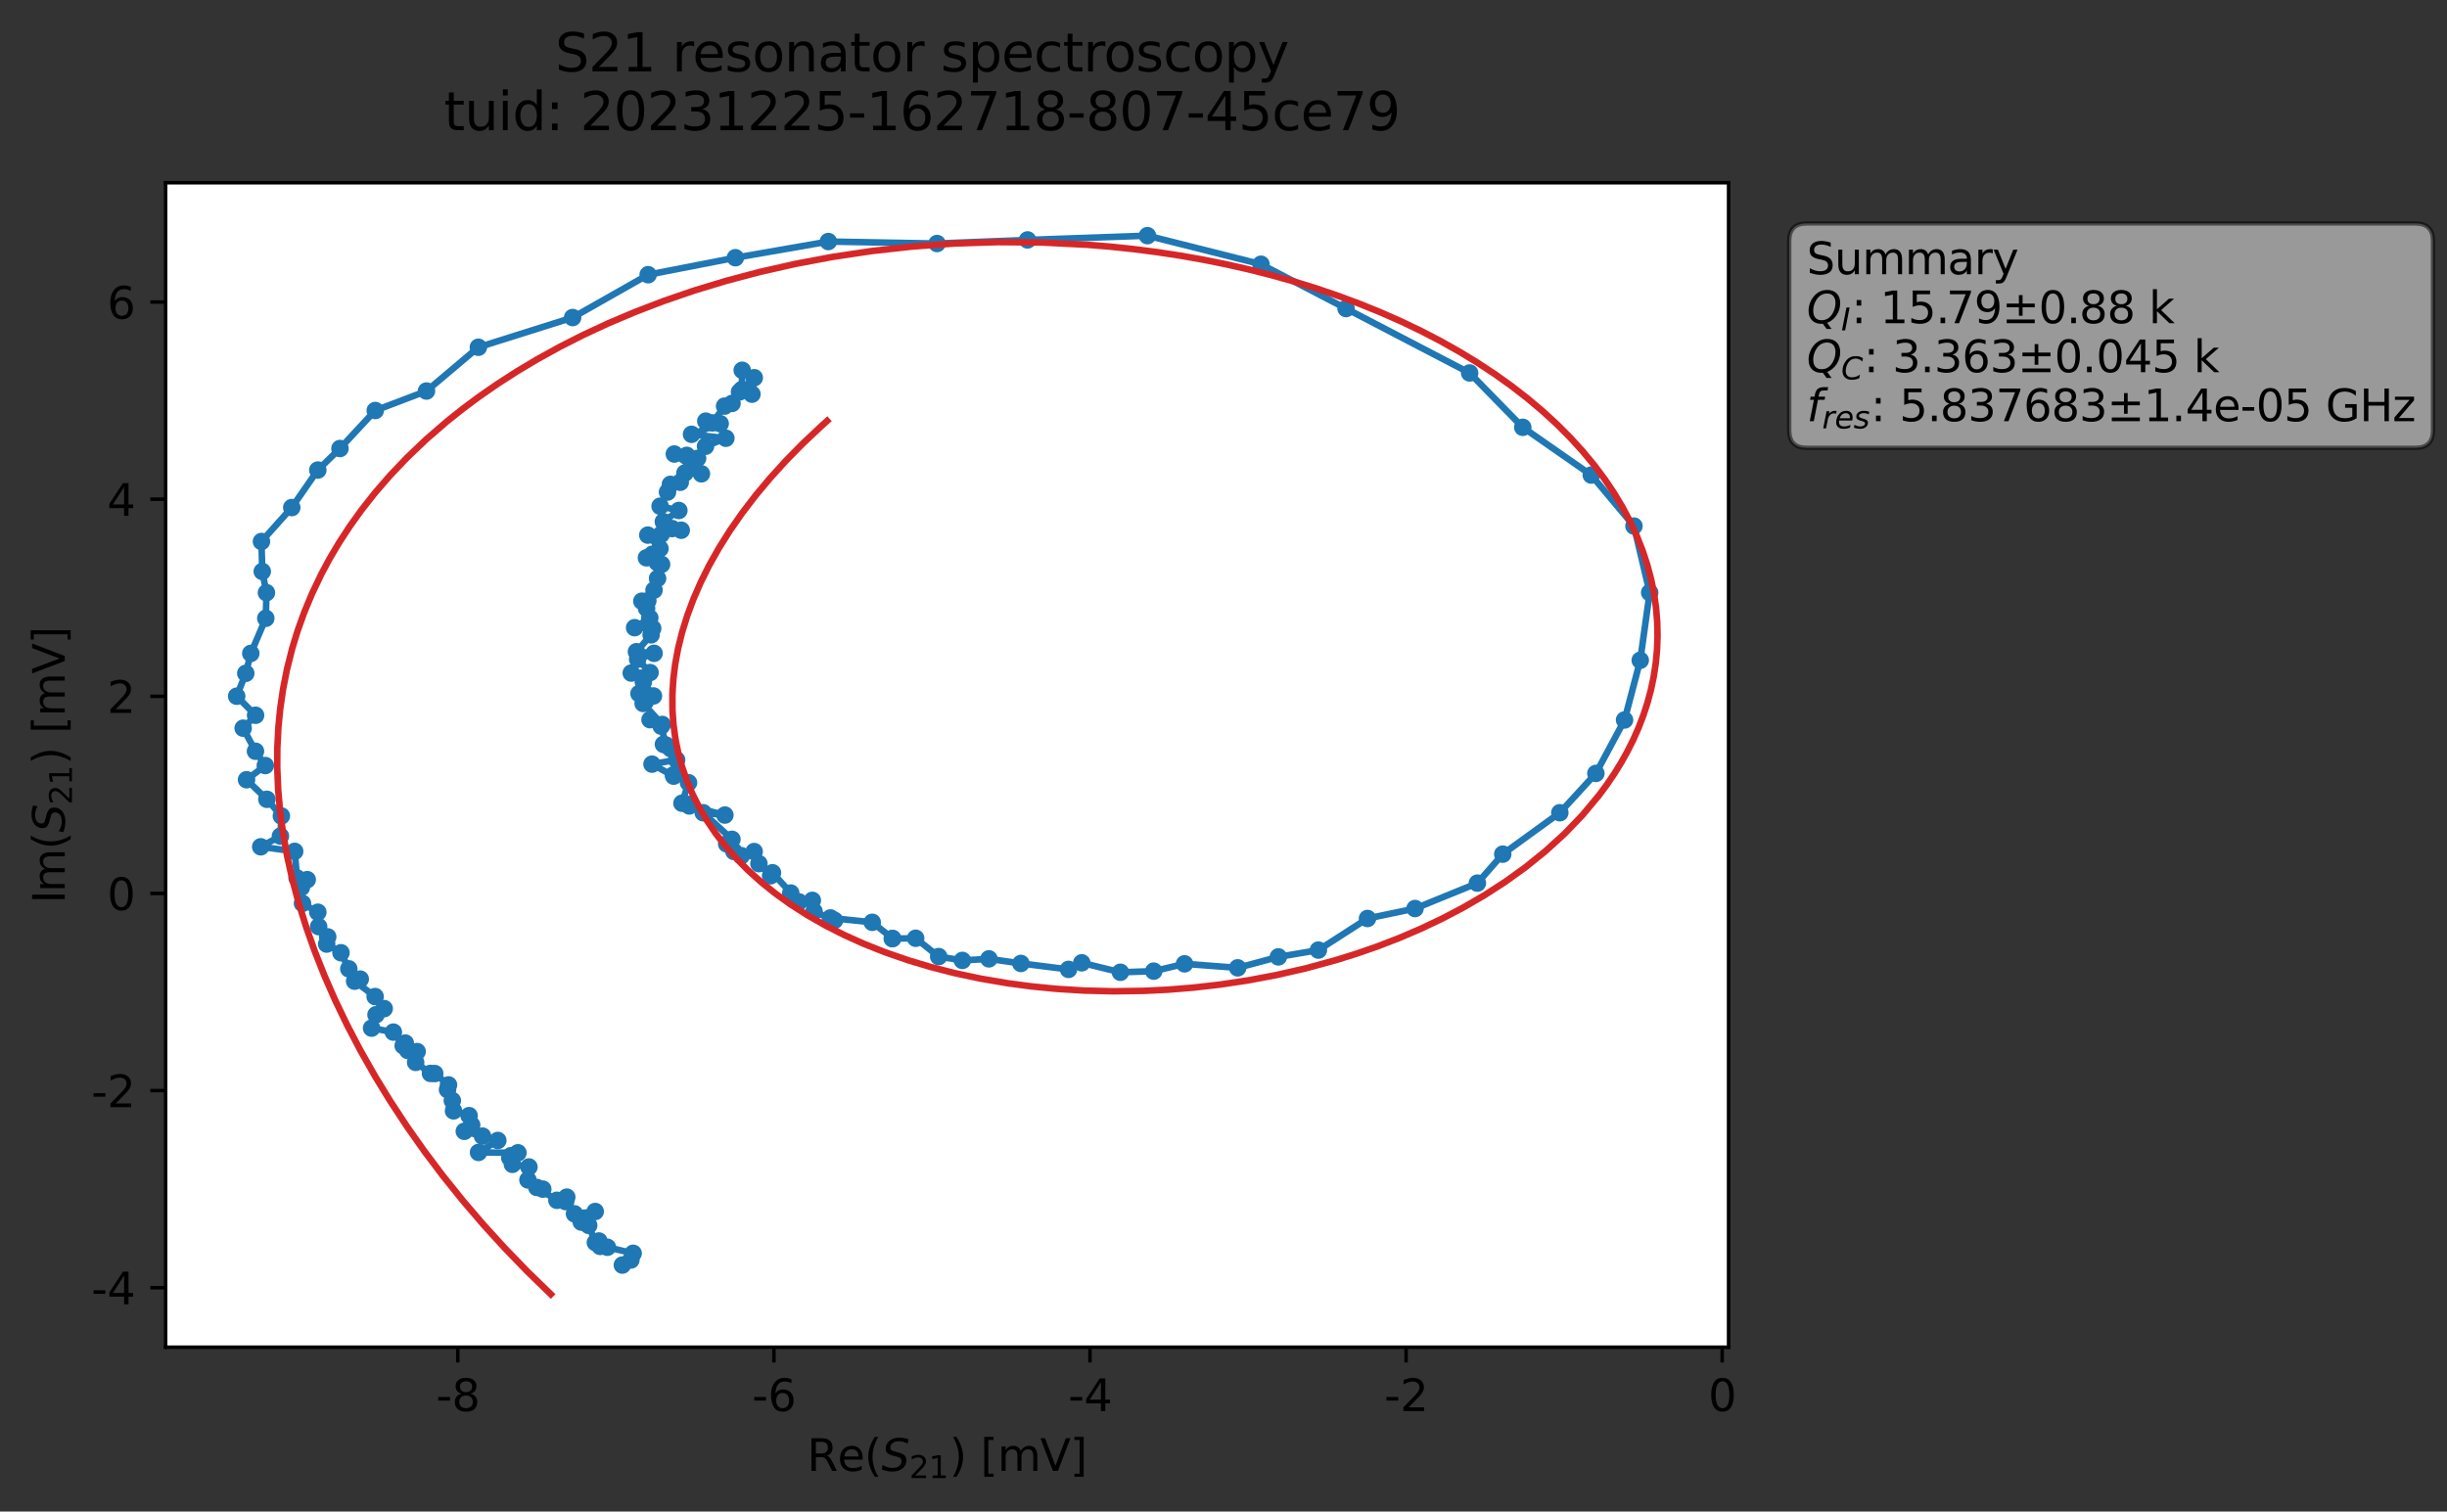 <?xml version="1.0" encoding="utf-8" standalone="no"?>
<!DOCTYPE svg PUBLIC "-//W3C//DTD SVG 1.1//EN"
  "http://www.w3.org/Graphics/SVG/1.1/DTD/svg11.dtd">
<svg xmlns:xlink="http://www.w3.org/1999/xlink" width="559.124pt" height="345.428pt" viewBox="0 0 559.124 345.428" xmlns="http://www.w3.org/2000/svg" version="1.1">
 <rect x="0" y="0" width="559.124" height="345.428" fill="#333333" stroke="none"/>
 <defs>
  <style type="text/css">*{stroke-linejoin: round; stroke-linecap: butt}</style>
 </defs>
 <g id="figure_1">
  <g id="patch_1">
   <path d="M 0 345.428 
L 559.124 345.428 
L 559.124 -0 
L 0 -0 
L 0 345.428 
z
" style="fill: none; opacity: 0"/>
  </g>
  <g id="axes_1">
   <g id="patch_2">
    <path d="M 37.848 307.872 
L 394.968 307.872 
L 394.968 41.76 
L 37.848 41.76 
z
" style="fill: #ffffff"/>
   </g>
   <g id="matplotlib.axis_1">
    <g id="xtick_1">
     <g id="line2d_1">
      <defs>
       <path id="m758ee26564" d="M 0 0 
L 0 3.5 
" style="stroke: #000000; stroke-width: 0.8"/>
      </defs>
      <g>
       <use xlink:href="#m758ee26564" x="104.608" y="307.872" style="stroke: #000000; stroke-width: 0.8"/>
      </g>
     </g>
     <g id="text_1">
      <!-- -8 -->
      <g transform="translate(99.623 322.47) scale(0.1 -0.1)">
       <defs>
        <path id="DejaVuSans-2d" d="M 313 2009 
L 1997 2009 
L 1997 1497 
L 313 1497 
L 313 2009 
z
" transform="scale(0.016)"/>
        <path id="DejaVuSans-38" d="M 2034 2216 
Q 1584 2216 1326 1975 
Q 1069 1734 1069 1313 
Q 1069 891 1326 650 
Q 1584 409 2034 409 
Q 2484 409 2743 651 
Q 3003 894 3003 1313 
Q 3003 1734 2745 1975 
Q 2488 2216 2034 2216 
z
M 1403 2484 
Q 997 2584 770 2862 
Q 544 3141 544 3541 
Q 544 4100 942 4425 
Q 1341 4750 2034 4750 
Q 2731 4750 3128 4425 
Q 3525 4100 3525 3541 
Q 3525 3141 3298 2862 
Q 3072 2584 2669 2484 
Q 3125 2378 3379 2068 
Q 3634 1759 3634 1313 
Q 3634 634 3220 271 
Q 2806 -91 2034 -91 
Q 1263 -91 848 271 
Q 434 634 434 1313 
Q 434 1759 690 2068 
Q 947 2378 1403 2484 
z
M 1172 3481 
Q 1172 3119 1398 2916 
Q 1625 2713 2034 2713 
Q 2441 2713 2670 2916 
Q 2900 3119 2900 3481 
Q 2900 3844 2670 4047 
Q 2441 4250 2034 4250 
Q 1625 4250 1398 4047 
Q 1172 3844 1172 3481 
z
" transform="scale(0.016)"/>
       </defs>
       <use xlink:href="#DejaVuSans-2d"/>
       <use xlink:href="#DejaVuSans-38" x="36.084"/>
      </g>
     </g>
    </g>
    <g id="xtick_2">
     <g id="line2d_2">
      <g>
       <use xlink:href="#m758ee26564" x="176.832" y="307.872" style="stroke: #000000; stroke-width: 0.8"/>
      </g>
     </g>
     <g id="text_2">
      <!-- -6 -->
      <g transform="translate(171.847 322.47) scale(0.1 -0.1)">
       <defs>
        <path id="DejaVuSans-36" d="M 2113 2584 
Q 1688 2584 1439 2293 
Q 1191 2003 1191 1497 
Q 1191 994 1439 701 
Q 1688 409 2113 409 
Q 2538 409 2786 701 
Q 3034 994 3034 1497 
Q 3034 2003 2786 2293 
Q 2538 2584 2113 2584 
z
M 3366 4563 
L 3366 3988 
Q 3128 4100 2886 4159 
Q 2644 4219 2406 4219 
Q 1781 4219 1451 3797 
Q 1122 3375 1075 2522 
Q 1259 2794 1537 2939 
Q 1816 3084 2150 3084 
Q 2853 3084 3261 2657 
Q 3669 2231 3669 1497 
Q 3669 778 3244 343 
Q 2819 -91 2113 -91 
Q 1303 -91 875 529 
Q 447 1150 447 2328 
Q 447 3434 972 4092 
Q 1497 4750 2381 4750 
Q 2619 4750 2861 4703 
Q 3103 4656 3366 4563 
z
" transform="scale(0.016)"/>
       </defs>
       <use xlink:href="#DejaVuSans-2d"/>
       <use xlink:href="#DejaVuSans-36" x="36.084"/>
      </g>
     </g>
    </g>
    <g id="xtick_3">
     <g id="line2d_3">
      <g>
       <use xlink:href="#m758ee26564" x="249.056" y="307.872" style="stroke: #000000; stroke-width: 0.8"/>
      </g>
     </g>
     <g id="text_3">
      <!-- -4 -->
      <g transform="translate(244.071 322.47) scale(0.1 -0.1)">
       <defs>
        <path id="DejaVuSans-34" d="M 2419 4116 
L 825 1625 
L 2419 1625 
L 2419 4116 
z
M 2253 4666 
L 3047 4666 
L 3047 1625 
L 3713 1625 
L 3713 1100 
L 3047 1100 
L 3047 0 
L 2419 0 
L 2419 1100 
L 313 1100 
L 313 1709 
L 2253 4666 
z
" transform="scale(0.016)"/>
       </defs>
       <use xlink:href="#DejaVuSans-2d"/>
       <use xlink:href="#DejaVuSans-34" x="36.084"/>
      </g>
     </g>
    </g>
    <g id="xtick_4">
     <g id="line2d_4">
      <g>
       <use xlink:href="#m758ee26564" x="321.28" y="307.872" style="stroke: #000000; stroke-width: 0.8"/>
      </g>
     </g>
     <g id="text_4">
      <!-- -2 -->
      <g transform="translate(316.295 322.47) scale(0.1 -0.1)">
       <defs>
        <path id="DejaVuSans-32" d="M 1228 531 
L 3431 531 
L 3431 0 
L 469 0 
L 469 531 
Q 828 903 1448 1529 
Q 2069 2156 2228 2338 
Q 2531 2678 2651 2914 
Q 2772 3150 2772 3378 
Q 2772 3750 2511 3984 
Q 2250 4219 1831 4219 
Q 1534 4219 1204 4116 
Q 875 4013 500 3803 
L 500 4441 
Q 881 4594 1212 4672 
Q 1544 4750 1819 4750 
Q 2544 4750 2975 4387 
Q 3406 4025 3406 3419 
Q 3406 3131 3298 2873 
Q 3191 2616 2906 2266 
Q 2828 2175 2409 1742 
Q 1991 1309 1228 531 
z
" transform="scale(0.016)"/>
       </defs>
       <use xlink:href="#DejaVuSans-2d"/>
       <use xlink:href="#DejaVuSans-32" x="36.084"/>
      </g>
     </g>
    </g>
    <g id="xtick_5">
     <g id="line2d_5">
      <g>
       <use xlink:href="#m758ee26564" x="393.504" y="307.872" style="stroke: #000000; stroke-width: 0.8"/>
      </g>
     </g>
     <g id="text_5">
      <!-- 0 -->
      <g transform="translate(390.323 322.47) scale(0.1 -0.1)">
       <defs>
        <path id="DejaVuSans-30" d="M 2034 4250 
Q 1547 4250 1301 3770 
Q 1056 3291 1056 2328 
Q 1056 1369 1301 889 
Q 1547 409 2034 409 
Q 2525 409 2770 889 
Q 3016 1369 3016 2328 
Q 3016 3291 2770 3770 
Q 2525 4250 2034 4250 
z
M 2034 4750 
Q 2819 4750 3233 4129 
Q 3647 3509 3647 2328 
Q 3647 1150 3233 529 
Q 2819 -91 2034 -91 
Q 1250 -91 836 529 
Q 422 1150 422 2328 
Q 422 3509 836 4129 
Q 1250 4750 2034 4750 
z
" transform="scale(0.016)"/>
       </defs>
       <use xlink:href="#DejaVuSans-30"/>
      </g>
     </g>
    </g>
    <g id="text_6">
     <!-- Re$(S_{21})$ [mV] -->
     <g transform="translate(184.408 336.149) scale(0.1 -0.1)">
      <defs>
       <path id="DejaVuSans-52" d="M 2841 2188 
Q 3044 2119 3236 1894 
Q 3428 1669 3622 1275 
L 4263 0 
L 3584 0 
L 2988 1197 
Q 2756 1666 2539 1819 
Q 2322 1972 1947 1972 
L 1259 1972 
L 1259 0 
L 628 0 
L 628 4666 
L 2053 4666 
Q 2853 4666 3247 4331 
Q 3641 3997 3641 3322 
Q 3641 2881 3436 2590 
Q 3231 2300 2841 2188 
z
M 1259 4147 
L 1259 2491 
L 2053 2491 
Q 2509 2491 2742 2702 
Q 2975 2913 2975 3322 
Q 2975 3731 2742 3939 
Q 2509 4147 2053 4147 
L 1259 4147 
z
" transform="scale(0.016)"/>
       <path id="DejaVuSans-65" d="M 3597 1894 
L 3597 1613 
L 953 1613 
Q 991 1019 1311 708 
Q 1631 397 2203 397 
Q 2534 397 2845 478 
Q 3156 559 3463 722 
L 3463 178 
Q 3153 47 2828 -22 
Q 2503 -91 2169 -91 
Q 1331 -91 842 396 
Q 353 884 353 1716 
Q 353 2575 817 3079 
Q 1281 3584 2069 3584 
Q 2775 3584 3186 3129 
Q 3597 2675 3597 1894 
z
M 3022 2063 
Q 3016 2534 2758 2815 
Q 2500 3097 2075 3097 
Q 1594 3097 1305 2825 
Q 1016 2553 972 2059 
L 3022 2063 
z
" transform="scale(0.016)"/>
       <path id="DejaVuSans-28" d="M 1984 4856 
Q 1566 4138 1362 3434 
Q 1159 2731 1159 2009 
Q 1159 1288 1364 580 
Q 1569 -128 1984 -844 
L 1484 -844 
Q 1016 -109 783 600 
Q 550 1309 550 2009 
Q 550 2706 781 3412 
Q 1013 4119 1484 4856 
L 1984 4856 
z
" transform="scale(0.016)"/>
       <path id="DejaVuSans-Oblique-53" d="M 3859 4513 
L 3738 3897 
Q 3422 4066 3111 4152 
Q 2800 4238 2509 4238 
Q 1944 4238 1609 3991 
Q 1275 3744 1275 3334 
Q 1275 3109 1398 2989 
Q 1522 2869 2034 2731 
L 2413 2638 
Q 3053 2472 3303 2217 
Q 3553 1963 3553 1503 
Q 3553 797 2998 353 
Q 2444 -91 1538 -91 
Q 1166 -91 791 -17 
Q 416 56 38 206 
L 166 856 
Q 513 641 861 531 
Q 1209 422 1556 422 
Q 2147 422 2503 684 
Q 2859 947 2859 1369 
Q 2859 1650 2717 1795 
Q 2575 1941 2106 2059 
L 1728 2156 
Q 1081 2325 845 2545 
Q 609 2766 609 3163 
Q 609 3859 1145 4304 
Q 1681 4750 2541 4750 
Q 2875 4750 3203 4690 
Q 3531 4631 3859 4513 
z
" transform="scale(0.016)"/>
       <path id="DejaVuSans-31" d="M 794 531 
L 1825 531 
L 1825 4091 
L 703 3866 
L 703 4441 
L 1819 4666 
L 2450 4666 
L 2450 531 
L 3481 531 
L 3481 0 
L 794 0 
L 794 531 
z
" transform="scale(0.016)"/>
       <path id="DejaVuSans-29" d="M 513 4856 
L 1013 4856 
Q 1481 4119 1714 3412 
Q 1947 2706 1947 2009 
Q 1947 1309 1714 600 
Q 1481 -109 1013 -844 
L 513 -844 
Q 928 -128 1133 580 
Q 1338 1288 1338 2009 
Q 1338 2731 1133 3434 
Q 928 4138 513 4856 
z
" transform="scale(0.016)"/>
       <path id="DejaVuSans-20" transform="scale(0.016)"/>
       <path id="DejaVuSans-5b" d="M 550 4863 
L 1875 4863 
L 1875 4416 
L 1125 4416 
L 1125 -397 
L 1875 -397 
L 1875 -844 
L 550 -844 
L 550 4863 
z
" transform="scale(0.016)"/>
       <path id="DejaVuSans-6d" d="M 3328 2828 
Q 3544 3216 3844 3400 
Q 4144 3584 4550 3584 
Q 5097 3584 5394 3201 
Q 5691 2819 5691 2113 
L 5691 0 
L 5113 0 
L 5113 2094 
Q 5113 2597 4934 2840 
Q 4756 3084 4391 3084 
Q 3944 3084 3684 2787 
Q 3425 2491 3425 1978 
L 3425 0 
L 2847 0 
L 2847 2094 
Q 2847 2600 2669 2842 
Q 2491 3084 2119 3084 
Q 1678 3084 1418 2786 
Q 1159 2488 1159 1978 
L 1159 0 
L 581 0 
L 581 3500 
L 1159 3500 
L 1159 2956 
Q 1356 3278 1631 3431 
Q 1906 3584 2284 3584 
Q 2666 3584 2933 3390 
Q 3200 3197 3328 2828 
z
" transform="scale(0.016)"/>
       <path id="DejaVuSans-56" d="M 1831 0 
L 50 4666 
L 709 4666 
L 2188 738 
L 3669 4666 
L 4325 4666 
L 2547 0 
L 1831 0 
z
" transform="scale(0.016)"/>
       <path id="DejaVuSans-5d" d="M 1947 4863 
L 1947 -844 
L 622 -844 
L 622 -397 
L 1369 -397 
L 1369 4416 
L 622 4416 
L 622 4863 
L 1947 4863 
z
" transform="scale(0.016)"/>
      </defs>
      <use xlink:href="#DejaVuSans-52" transform="translate(0 0.016)"/>
      <use xlink:href="#DejaVuSans-65" transform="translate(69.482 0.016)"/>
      <use xlink:href="#DejaVuSans-28" transform="translate(131.006 0.016)"/>
      <use xlink:href="#DejaVuSans-Oblique-53" transform="translate(170.02 0.016)"/>
      <use xlink:href="#DejaVuSans-32" transform="translate(233.496 -16.391) scale(0.7)"/>
      <use xlink:href="#DejaVuSans-31" transform="translate(278.032 -16.391) scale(0.7)"/>
      <use xlink:href="#DejaVuSans-29" transform="translate(325.303 0.016)"/>
      <use xlink:href="#DejaVuSans-20" transform="translate(364.316 0.016)"/>
      <use xlink:href="#DejaVuSans-5b" transform="translate(396.104 0.016)"/>
      <use xlink:href="#DejaVuSans-6d" transform="translate(435.117 0.016)"/>
      <use xlink:href="#DejaVuSans-56" transform="translate(532.529 0.016)"/>
      <use xlink:href="#DejaVuSans-5d" transform="translate(600.938 0.016)"/>
     </g>
    </g>
   </g>
   <g id="matplotlib.axis_2">
    <g id="ytick_1">
     <g id="line2d_6">
      <defs>
       <path id="m679341e917" d="M 0 0 
L -3.5 0 
" style="stroke: #000000; stroke-width: 0.8"/>
      </defs>
      <g>
       <use xlink:href="#m679341e917" x="37.848" y="294.279" style="stroke: #000000; stroke-width: 0.8"/>
      </g>
     </g>
     <g id="text_7">
      <!-- -4 -->
      <g transform="translate(20.878 298.079) scale(0.1 -0.1)">
       <use xlink:href="#DejaVuSans-2d"/>
       <use xlink:href="#DejaVuSans-34" x="36.084"/>
      </g>
     </g>
    </g>
    <g id="ytick_2">
     <g id="line2d_7">
      <g>
       <use xlink:href="#m679341e917" x="37.848" y="249.229" style="stroke: #000000; stroke-width: 0.8"/>
      </g>
     </g>
     <g id="text_8">
      <!-- -2 -->
      <g transform="translate(20.878 253.028) scale(0.1 -0.1)">
       <use xlink:href="#DejaVuSans-2d"/>
       <use xlink:href="#DejaVuSans-32" x="36.084"/>
      </g>
     </g>
    </g>
    <g id="ytick_3">
     <g id="line2d_8">
      <g>
       <use xlink:href="#m679341e917" x="37.848" y="204.179" style="stroke: #000000; stroke-width: 0.8"/>
      </g>
     </g>
     <g id="text_9">
      <!-- 0 -->
      <g transform="translate(24.486 207.978) scale(0.1 -0.1)">
       <use xlink:href="#DejaVuSans-30"/>
      </g>
     </g>
    </g>
    <g id="ytick_4">
     <g id="line2d_9">
      <g>
       <use xlink:href="#m679341e917" x="37.848" y="159.128" style="stroke: #000000; stroke-width: 0.8"/>
      </g>
     </g>
     <g id="text_10">
      <!-- 2 -->
      <g transform="translate(24.486 162.927) scale(0.1 -0.1)">
       <use xlink:href="#DejaVuSans-32"/>
      </g>
     </g>
    </g>
    <g id="ytick_5">
     <g id="line2d_10">
      <g>
       <use xlink:href="#m679341e917" x="37.848" y="114.078" style="stroke: #000000; stroke-width: 0.8"/>
      </g>
     </g>
     <g id="text_11">
      <!-- 4 -->
      <g transform="translate(24.486 117.877) scale(0.1 -0.1)">
       <use xlink:href="#DejaVuSans-34"/>
      </g>
     </g>
    </g>
    <g id="ytick_6">
     <g id="line2d_11">
      <g>
       <use xlink:href="#m679341e917" x="37.848" y="69.027" style="stroke: #000000; stroke-width: 0.8"/>
      </g>
     </g>
     <g id="text_12">
      <!-- 6 -->
      <g transform="translate(24.486 72.826) scale(0.1 -0.1)">
       <use xlink:href="#DejaVuSans-36"/>
      </g>
     </g>
    </g>
    <g id="text_13">
     <!-- Im$(S_{21})$ [mV] -->
     <g transform="translate(14.798 206.466) rotate(-90) scale(0.1 -0.1)">
      <defs>
       <path id="DejaVuSans-49" d="M 628 4666 
L 1259 4666 
L 1259 0 
L 628 0 
L 628 4666 
z
" transform="scale(0.016)"/>
      </defs>
      <use xlink:href="#DejaVuSans-49" transform="translate(0 0.016)"/>
      <use xlink:href="#DejaVuSans-6d" transform="translate(25.867 0.016)"/>
      <use xlink:href="#DejaVuSans-28" transform="translate(123.279 0.016)"/>
      <use xlink:href="#DejaVuSans-Oblique-53" transform="translate(162.293 0.016)"/>
      <use xlink:href="#DejaVuSans-32" transform="translate(225.77 -16.391) scale(0.7)"/>
      <use xlink:href="#DejaVuSans-31" transform="translate(270.306 -16.391) scale(0.7)"/>
      <use xlink:href="#DejaVuSans-29" transform="translate(317.576 0.016)"/>
      <use xlink:href="#DejaVuSans-20" transform="translate(356.59 0.016)"/>
      <use xlink:href="#DejaVuSans-5b" transform="translate(388.377 0.016)"/>
      <use xlink:href="#DejaVuSans-6d" transform="translate(427.391 0.016)"/>
      <use xlink:href="#DejaVuSans-56" transform="translate(524.803 0.016)"/>
      <use xlink:href="#DejaVuSans-5d" transform="translate(593.211 0.016)"/>
     </g>
    </g>
   </g>
   <g id="line2d_12">
    <path d="M 144.156 287.947 
L 142.203 289.109 
L 144.675 286.418 
L 138.789 285.038 
L 137.13 284.844 
L 136.837 283.605 
L 136.034 283.96 
L 134.517 280.039 
L 132.821 279.284 
L 136.006 276.865 
L 131.271 277.399 
L 129.249 274.602 
L 129.503 273.579 
L 127.251 274.306 
L 122.664 271.369 
L 124.023 271.75 
L 120.63 269.652 
L 120.86 266.689 
L 117.082 266.087 
L 116.476 264.582 
L 116.754 264.109 
L 118.352 263.45 
L 109.338 263.366 
L 113.753 260.63 
L 106.089 258.542 
L 110.255 259.643 
L 107.775 257.102 
L 107.187 254.96 
L 103.63 253.87 
L 103.352 251.516 
L 102.258 249.02 
L 102.486 247.94 
L 99.34 245.341 
L 98.362 245.313 
L 94.971 242.784 
L 95.317 240.32 
L 93.182 240.07 
L 92.607 238.373 
L 92.125 238.982 
L 89.881 235.868 
L 84.905 234.963 
L 85.914 231.901 
L 87.793 230.497 
L 85.716 227.745 
L 81.028 224.233 
L 82.315 223.753 
L 79.7 221.41 
L 77.913 217.732 
L 74.64 215.753 
L 74.882 214.102 
L 72.813 211.766 
L 72.625 208.474 
L 69.118 206.448 
L 68.863 202.797 
L 70.2 201.029 
L 67.878 200.649 
L 67.331 194.563 
L 59.572 193.519 
L 64.078 191.077 
L 64.293 186.478 
L 60.981 182.668 
L 56.334 178.192 
L 60.619 174.948 
L 58.374 171.682 
L 55.562 166.413 
L 58.397 163.459 
L 54.081 159.106 
L 56.158 153.877 
L 57.303 149.329 
L 60.736 141.301 
L 60.881 135.448 
L 59.927 130.598 
L 59.743 123.748 
L 66.663 115.997 
L 72.621 107.422 
L 77.677 102.498 
L 85.744 93.814 
L 97.446 89.365 
L 109.305 79.36 
L 130.842 72.57 
L 148.096 62.779 
L 168.035 58.896 
L 189.271 55.201 
L 214.11 55.652 
L 234.789 54.832 
L 262.186 53.856 
L 288.132 60.389 
L 335.804 85.232 
L 347.943 97.655 
L 363.599 108.565 
L 373.348 120.22 
L 376.941 135.415 
L 374.786 150.896 
L 371.202 164.54 
L 364.646 176.748 
L 356.41 185.735 
L 343.368 195.201 
L 337.57 201.824 
L 323.326 207.627 
L 312.463 209.905 
L 301.246 217.125 
L 292.1 218.682 
L 282.804 221.181 
L 270.667 220.264 
L 263.626 221.939 
L 256.009 222.198 
L 247.175 220.032 
L 244.155 221.537 
L 233.268 220.177 
L 225.963 219.13 
L 219.897 219.487 
L 214.483 218.607 
L 209.225 214.421 
L 203.873 214.496 
L 203.967 214.477 
L 199.299 210.778 
L 189.753 209.779 
L 190.683 210.318 
L 186.003 208.287 
L 185.613 205.762 
L 182.568 206.112 
L 176.507 199.453 
L 176.082 200.136 
L 173.413 197.375 
L 172.322 194.607 
L 169.396 195.553 
L 167.693 194.591 
L 166.043 192.857 
L 167.247 191.808 
L 160.68 185.74 
L 165.635 186.268 
L 157.5 184.189 
L 157.264 183.82 
L 155.824 183.564 
L 157.326 178.877 
L 153.914 177.066 
L 153.933 177.374 
L 148.979 174.63 
L 154.608 173.645 
L 153.261 171.095 
L 151.589 170.106 
L 152.152 170.261 
L 151.08 165.954 
L 148.528 164.469 
L 151.32 165.559 
L 146.953 160.763 
L 147.484 160.304 
L 146.011 158.51 
L 149.308 159.048 
L 147 155.848 
L 144.235 153.816 
L 148.535 153.705 
L 145.695 150.659 
L 149.451 149.305 
L 145.421 148.938 
L 148.772 145.078 
L 149.136 143.609 
L 145.006 143.442 
L 148.47 141.22 
L 147.744 139.04 
L 146.66 137.388 
L 147.63 137.944 
L 149.442 134.86 
L 151.17 128.983 
L 147.706 127.476 
L 149.064 126.662 
L 150.801 125.371 
L 148.015 122.287 
L 151.062 122.13 
L 153.557 120.794 
L 155.662 121.175 
L 151.566 119.222 
L 155.119 116.661 
L 150.825 115.687 
L 152.523 112.452 
L 153.183 110.69 
L 155.435 110.211 
L 156.506 108.101 
L 160.272 108.279 
L 154.08 103.759 
L 156.927 104.067 
L 159.394 104.755 
L 161.206 101.989 
L 165.858 100.152 
L 158.014 99.256 
L 164.555 96.819 
L 161.27 96.246 
L 162.78 96.645 
L 165.563 92.81 
L 167.261 92.195 
L 168.973 89.565 
L 171.821 90.08 
L 172.347 86.322 
L 169.501 89.02 
L 169.594 84.62 
L 169.594 84.62 
" clip-path="url(#pc812a5a65b)" style="fill: none; stroke: #1f77b4; stroke-width: 1.5; stroke-linecap: square"/>
    <defs>
     <path id="me68e2ba7d8" d="M 0 1.5 
C 0.398 1.5 0.779 1.342 1.061 1.061 
C 1.342 0.779 1.5 0.398 1.5 0 
C 1.5 -0.398 1.342 -0.779 1.061 -1.061 
C 0.779 -1.342 0.398 -1.5 0 -1.5 
C -0.398 -1.5 -0.779 -1.342 -1.061 -1.061 
C -1.342 -0.779 -1.5 -0.398 -1.5 0 
C -1.5 0.398 -1.342 0.779 -1.061 1.061 
C -0.779 1.342 -0.398 1.5 0 1.5 
z
" style="stroke: #1f77b4"/>
    </defs>
    <g clip-path="url(#pc812a5a65b)">
     <use xlink:href="#me68e2ba7d8" x="144.156" y="287.947" style="fill: #1f77b4; stroke: #1f77b4"/>
     <use xlink:href="#me68e2ba7d8" x="142.203" y="289.109" style="fill: #1f77b4; stroke: #1f77b4"/>
     <use xlink:href="#me68e2ba7d8" x="144.675" y="286.418" style="fill: #1f77b4; stroke: #1f77b4"/>
     <use xlink:href="#me68e2ba7d8" x="138.789" y="285.038" style="fill: #1f77b4; stroke: #1f77b4"/>
     <use xlink:href="#me68e2ba7d8" x="137.13" y="284.844" style="fill: #1f77b4; stroke: #1f77b4"/>
     <use xlink:href="#me68e2ba7d8" x="136.837" y="283.605" style="fill: #1f77b4; stroke: #1f77b4"/>
     <use xlink:href="#me68e2ba7d8" x="136.034" y="283.96" style="fill: #1f77b4; stroke: #1f77b4"/>
     <use xlink:href="#me68e2ba7d8" x="134.517" y="280.039" style="fill: #1f77b4; stroke: #1f77b4"/>
     <use xlink:href="#me68e2ba7d8" x="132.821" y="279.284" style="fill: #1f77b4; stroke: #1f77b4"/>
     <use xlink:href="#me68e2ba7d8" x="136.006" y="276.865" style="fill: #1f77b4; stroke: #1f77b4"/>
     <use xlink:href="#me68e2ba7d8" x="131.271" y="277.399" style="fill: #1f77b4; stroke: #1f77b4"/>
     <use xlink:href="#me68e2ba7d8" x="129.249" y="274.602" style="fill: #1f77b4; stroke: #1f77b4"/>
     <use xlink:href="#me68e2ba7d8" x="129.503" y="273.579" style="fill: #1f77b4; stroke: #1f77b4"/>
     <use xlink:href="#me68e2ba7d8" x="127.251" y="274.306" style="fill: #1f77b4; stroke: #1f77b4"/>
     <use xlink:href="#me68e2ba7d8" x="122.664" y="271.369" style="fill: #1f77b4; stroke: #1f77b4"/>
     <use xlink:href="#me68e2ba7d8" x="124.023" y="271.75" style="fill: #1f77b4; stroke: #1f77b4"/>
     <use xlink:href="#me68e2ba7d8" x="120.63" y="269.652" style="fill: #1f77b4; stroke: #1f77b4"/>
     <use xlink:href="#me68e2ba7d8" x="120.86" y="266.689" style="fill: #1f77b4; stroke: #1f77b4"/>
     <use xlink:href="#me68e2ba7d8" x="117.082" y="266.087" style="fill: #1f77b4; stroke: #1f77b4"/>
     <use xlink:href="#me68e2ba7d8" x="116.476" y="264.582" style="fill: #1f77b4; stroke: #1f77b4"/>
     <use xlink:href="#me68e2ba7d8" x="116.754" y="264.109" style="fill: #1f77b4; stroke: #1f77b4"/>
     <use xlink:href="#me68e2ba7d8" x="118.352" y="263.45" style="fill: #1f77b4; stroke: #1f77b4"/>
     <use xlink:href="#me68e2ba7d8" x="109.338" y="263.366" style="fill: #1f77b4; stroke: #1f77b4"/>
     <use xlink:href="#me68e2ba7d8" x="113.753" y="260.63" style="fill: #1f77b4; stroke: #1f77b4"/>
     <use xlink:href="#me68e2ba7d8" x="106.089" y="258.542" style="fill: #1f77b4; stroke: #1f77b4"/>
     <use xlink:href="#me68e2ba7d8" x="110.255" y="259.643" style="fill: #1f77b4; stroke: #1f77b4"/>
     <use xlink:href="#me68e2ba7d8" x="107.775" y="257.102" style="fill: #1f77b4; stroke: #1f77b4"/>
     <use xlink:href="#me68e2ba7d8" x="107.187" y="254.96" style="fill: #1f77b4; stroke: #1f77b4"/>
     <use xlink:href="#me68e2ba7d8" x="103.63" y="253.87" style="fill: #1f77b4; stroke: #1f77b4"/>
     <use xlink:href="#me68e2ba7d8" x="103.352" y="251.516" style="fill: #1f77b4; stroke: #1f77b4"/>
     <use xlink:href="#me68e2ba7d8" x="102.258" y="249.02" style="fill: #1f77b4; stroke: #1f77b4"/>
     <use xlink:href="#me68e2ba7d8" x="102.486" y="247.94" style="fill: #1f77b4; stroke: #1f77b4"/>
     <use xlink:href="#me68e2ba7d8" x="99.34" y="245.341" style="fill: #1f77b4; stroke: #1f77b4"/>
     <use xlink:href="#me68e2ba7d8" x="98.362" y="245.313" style="fill: #1f77b4; stroke: #1f77b4"/>
     <use xlink:href="#me68e2ba7d8" x="94.971" y="242.784" style="fill: #1f77b4; stroke: #1f77b4"/>
     <use xlink:href="#me68e2ba7d8" x="95.317" y="240.32" style="fill: #1f77b4; stroke: #1f77b4"/>
     <use xlink:href="#me68e2ba7d8" x="93.182" y="240.07" style="fill: #1f77b4; stroke: #1f77b4"/>
     <use xlink:href="#me68e2ba7d8" x="92.607" y="238.373" style="fill: #1f77b4; stroke: #1f77b4"/>
     <use xlink:href="#me68e2ba7d8" x="92.125" y="238.982" style="fill: #1f77b4; stroke: #1f77b4"/>
     <use xlink:href="#me68e2ba7d8" x="89.881" y="235.868" style="fill: #1f77b4; stroke: #1f77b4"/>
     <use xlink:href="#me68e2ba7d8" x="84.905" y="234.963" style="fill: #1f77b4; stroke: #1f77b4"/>
     <use xlink:href="#me68e2ba7d8" x="85.914" y="231.901" style="fill: #1f77b4; stroke: #1f77b4"/>
     <use xlink:href="#me68e2ba7d8" x="87.793" y="230.497" style="fill: #1f77b4; stroke: #1f77b4"/>
     <use xlink:href="#me68e2ba7d8" x="85.716" y="227.745" style="fill: #1f77b4; stroke: #1f77b4"/>
     <use xlink:href="#me68e2ba7d8" x="81.028" y="224.233" style="fill: #1f77b4; stroke: #1f77b4"/>
     <use xlink:href="#me68e2ba7d8" x="82.315" y="223.753" style="fill: #1f77b4; stroke: #1f77b4"/>
     <use xlink:href="#me68e2ba7d8" x="79.7" y="221.41" style="fill: #1f77b4; stroke: #1f77b4"/>
     <use xlink:href="#me68e2ba7d8" x="77.913" y="217.732" style="fill: #1f77b4; stroke: #1f77b4"/>
     <use xlink:href="#me68e2ba7d8" x="74.64" y="215.753" style="fill: #1f77b4; stroke: #1f77b4"/>
     <use xlink:href="#me68e2ba7d8" x="74.882" y="214.102" style="fill: #1f77b4; stroke: #1f77b4"/>
     <use xlink:href="#me68e2ba7d8" x="72.813" y="211.766" style="fill: #1f77b4; stroke: #1f77b4"/>
     <use xlink:href="#me68e2ba7d8" x="72.625" y="208.474" style="fill: #1f77b4; stroke: #1f77b4"/>
     <use xlink:href="#me68e2ba7d8" x="69.118" y="206.448" style="fill: #1f77b4; stroke: #1f77b4"/>
     <use xlink:href="#me68e2ba7d8" x="68.863" y="202.797" style="fill: #1f77b4; stroke: #1f77b4"/>
     <use xlink:href="#me68e2ba7d8" x="70.2" y="201.029" style="fill: #1f77b4; stroke: #1f77b4"/>
     <use xlink:href="#me68e2ba7d8" x="67.878" y="200.649" style="fill: #1f77b4; stroke: #1f77b4"/>
     <use xlink:href="#me68e2ba7d8" x="67.331" y="194.563" style="fill: #1f77b4; stroke: #1f77b4"/>
     <use xlink:href="#me68e2ba7d8" x="59.572" y="193.519" style="fill: #1f77b4; stroke: #1f77b4"/>
     <use xlink:href="#me68e2ba7d8" x="64.078" y="191.077" style="fill: #1f77b4; stroke: #1f77b4"/>
     <use xlink:href="#me68e2ba7d8" x="64.293" y="186.478" style="fill: #1f77b4; stroke: #1f77b4"/>
     <use xlink:href="#me68e2ba7d8" x="60.981" y="182.668" style="fill: #1f77b4; stroke: #1f77b4"/>
     <use xlink:href="#me68e2ba7d8" x="56.334" y="178.192" style="fill: #1f77b4; stroke: #1f77b4"/>
     <use xlink:href="#me68e2ba7d8" x="60.619" y="174.948" style="fill: #1f77b4; stroke: #1f77b4"/>
     <use xlink:href="#me68e2ba7d8" x="58.374" y="171.682" style="fill: #1f77b4; stroke: #1f77b4"/>
     <use xlink:href="#me68e2ba7d8" x="55.562" y="166.413" style="fill: #1f77b4; stroke: #1f77b4"/>
     <use xlink:href="#me68e2ba7d8" x="58.397" y="163.459" style="fill: #1f77b4; stroke: #1f77b4"/>
     <use xlink:href="#me68e2ba7d8" x="54.081" y="159.106" style="fill: #1f77b4; stroke: #1f77b4"/>
     <use xlink:href="#me68e2ba7d8" x="56.158" y="153.877" style="fill: #1f77b4; stroke: #1f77b4"/>
     <use xlink:href="#me68e2ba7d8" x="57.303" y="149.329" style="fill: #1f77b4; stroke: #1f77b4"/>
     <use xlink:href="#me68e2ba7d8" x="60.736" y="141.301" style="fill: #1f77b4; stroke: #1f77b4"/>
     <use xlink:href="#me68e2ba7d8" x="60.881" y="135.448" style="fill: #1f77b4; stroke: #1f77b4"/>
     <use xlink:href="#me68e2ba7d8" x="59.927" y="130.598" style="fill: #1f77b4; stroke: #1f77b4"/>
     <use xlink:href="#me68e2ba7d8" x="59.743" y="123.748" style="fill: #1f77b4; stroke: #1f77b4"/>
     <use xlink:href="#me68e2ba7d8" x="66.663" y="115.997" style="fill: #1f77b4; stroke: #1f77b4"/>
     <use xlink:href="#me68e2ba7d8" x="72.621" y="107.422" style="fill: #1f77b4; stroke: #1f77b4"/>
     <use xlink:href="#me68e2ba7d8" x="77.677" y="102.498" style="fill: #1f77b4; stroke: #1f77b4"/>
     <use xlink:href="#me68e2ba7d8" x="85.744" y="93.814" style="fill: #1f77b4; stroke: #1f77b4"/>
     <use xlink:href="#me68e2ba7d8" x="97.446" y="89.365" style="fill: #1f77b4; stroke: #1f77b4"/>
     <use xlink:href="#me68e2ba7d8" x="109.305" y="79.36" style="fill: #1f77b4; stroke: #1f77b4"/>
     <use xlink:href="#me68e2ba7d8" x="130.842" y="72.57" style="fill: #1f77b4; stroke: #1f77b4"/>
     <use xlink:href="#me68e2ba7d8" x="148.096" y="62.779" style="fill: #1f77b4; stroke: #1f77b4"/>
     <use xlink:href="#me68e2ba7d8" x="168.035" y="58.896" style="fill: #1f77b4; stroke: #1f77b4"/>
     <use xlink:href="#me68e2ba7d8" x="189.271" y="55.201" style="fill: #1f77b4; stroke: #1f77b4"/>
     <use xlink:href="#me68e2ba7d8" x="214.11" y="55.652" style="fill: #1f77b4; stroke: #1f77b4"/>
     <use xlink:href="#me68e2ba7d8" x="234.789" y="54.832" style="fill: #1f77b4; stroke: #1f77b4"/>
     <use xlink:href="#me68e2ba7d8" x="262.186" y="53.856" style="fill: #1f77b4; stroke: #1f77b4"/>
     <use xlink:href="#me68e2ba7d8" x="288.132" y="60.389" style="fill: #1f77b4; stroke: #1f77b4"/>
     <use xlink:href="#me68e2ba7d8" x="307.57" y="70.511" style="fill: #1f77b4; stroke: #1f77b4"/>
     <use xlink:href="#me68e2ba7d8" x="335.804" y="85.232" style="fill: #1f77b4; stroke: #1f77b4"/>
     <use xlink:href="#me68e2ba7d8" x="347.943" y="97.655" style="fill: #1f77b4; stroke: #1f77b4"/>
     <use xlink:href="#me68e2ba7d8" x="363.599" y="108.565" style="fill: #1f77b4; stroke: #1f77b4"/>
     <use xlink:href="#me68e2ba7d8" x="373.348" y="120.22" style="fill: #1f77b4; stroke: #1f77b4"/>
     <use xlink:href="#me68e2ba7d8" x="376.941" y="135.415" style="fill: #1f77b4; stroke: #1f77b4"/>
     <use xlink:href="#me68e2ba7d8" x="374.786" y="150.896" style="fill: #1f77b4; stroke: #1f77b4"/>
     <use xlink:href="#me68e2ba7d8" x="371.202" y="164.54" style="fill: #1f77b4; stroke: #1f77b4"/>
     <use xlink:href="#me68e2ba7d8" x="364.646" y="176.748" style="fill: #1f77b4; stroke: #1f77b4"/>
     <use xlink:href="#me68e2ba7d8" x="356.41" y="185.735" style="fill: #1f77b4; stroke: #1f77b4"/>
     <use xlink:href="#me68e2ba7d8" x="343.368" y="195.201" style="fill: #1f77b4; stroke: #1f77b4"/>
     <use xlink:href="#me68e2ba7d8" x="337.57" y="201.824" style="fill: #1f77b4; stroke: #1f77b4"/>
     <use xlink:href="#me68e2ba7d8" x="323.326" y="207.627" style="fill: #1f77b4; stroke: #1f77b4"/>
     <use xlink:href="#me68e2ba7d8" x="312.463" y="209.905" style="fill: #1f77b4; stroke: #1f77b4"/>
     <use xlink:href="#me68e2ba7d8" x="301.246" y="217.125" style="fill: #1f77b4; stroke: #1f77b4"/>
     <use xlink:href="#me68e2ba7d8" x="292.1" y="218.682" style="fill: #1f77b4; stroke: #1f77b4"/>
     <use xlink:href="#me68e2ba7d8" x="282.804" y="221.181" style="fill: #1f77b4; stroke: #1f77b4"/>
     <use xlink:href="#me68e2ba7d8" x="270.667" y="220.264" style="fill: #1f77b4; stroke: #1f77b4"/>
     <use xlink:href="#me68e2ba7d8" x="263.626" y="221.939" style="fill: #1f77b4; stroke: #1f77b4"/>
     <use xlink:href="#me68e2ba7d8" x="256.009" y="222.198" style="fill: #1f77b4; stroke: #1f77b4"/>
     <use xlink:href="#me68e2ba7d8" x="247.175" y="220.032" style="fill: #1f77b4; stroke: #1f77b4"/>
     <use xlink:href="#me68e2ba7d8" x="244.155" y="221.537" style="fill: #1f77b4; stroke: #1f77b4"/>
     <use xlink:href="#me68e2ba7d8" x="233.268" y="220.177" style="fill: #1f77b4; stroke: #1f77b4"/>
     <use xlink:href="#me68e2ba7d8" x="225.963" y="219.13" style="fill: #1f77b4; stroke: #1f77b4"/>
     <use xlink:href="#me68e2ba7d8" x="219.897" y="219.487" style="fill: #1f77b4; stroke: #1f77b4"/>
     <use xlink:href="#me68e2ba7d8" x="214.483" y="218.607" style="fill: #1f77b4; stroke: #1f77b4"/>
     <use xlink:href="#me68e2ba7d8" x="209.225" y="214.421" style="fill: #1f77b4; stroke: #1f77b4"/>
     <use xlink:href="#me68e2ba7d8" x="203.873" y="214.496" style="fill: #1f77b4; stroke: #1f77b4"/>
     <use xlink:href="#me68e2ba7d8" x="203.967" y="214.477" style="fill: #1f77b4; stroke: #1f77b4"/>
     <use xlink:href="#me68e2ba7d8" x="199.299" y="210.778" style="fill: #1f77b4; stroke: #1f77b4"/>
     <use xlink:href="#me68e2ba7d8" x="189.753" y="209.779" style="fill: #1f77b4; stroke: #1f77b4"/>
     <use xlink:href="#me68e2ba7d8" x="190.683" y="210.318" style="fill: #1f77b4; stroke: #1f77b4"/>
     <use xlink:href="#me68e2ba7d8" x="186.003" y="208.287" style="fill: #1f77b4; stroke: #1f77b4"/>
     <use xlink:href="#me68e2ba7d8" x="185.613" y="205.762" style="fill: #1f77b4; stroke: #1f77b4"/>
     <use xlink:href="#me68e2ba7d8" x="182.568" y="206.112" style="fill: #1f77b4; stroke: #1f77b4"/>
     <use xlink:href="#me68e2ba7d8" x="180.685" y="204.088" style="fill: #1f77b4; stroke: #1f77b4"/>
     <use xlink:href="#me68e2ba7d8" x="176.507" y="199.453" style="fill: #1f77b4; stroke: #1f77b4"/>
     <use xlink:href="#me68e2ba7d8" x="176.082" y="200.136" style="fill: #1f77b4; stroke: #1f77b4"/>
     <use xlink:href="#me68e2ba7d8" x="173.413" y="197.375" style="fill: #1f77b4; stroke: #1f77b4"/>
     <use xlink:href="#me68e2ba7d8" x="172.322" y="194.607" style="fill: #1f77b4; stroke: #1f77b4"/>
     <use xlink:href="#me68e2ba7d8" x="169.396" y="195.553" style="fill: #1f77b4; stroke: #1f77b4"/>
     <use xlink:href="#me68e2ba7d8" x="167.693" y="194.591" style="fill: #1f77b4; stroke: #1f77b4"/>
     <use xlink:href="#me68e2ba7d8" x="166.043" y="192.857" style="fill: #1f77b4; stroke: #1f77b4"/>
     <use xlink:href="#me68e2ba7d8" x="167.247" y="191.808" style="fill: #1f77b4; stroke: #1f77b4"/>
     <use xlink:href="#me68e2ba7d8" x="160.68" y="185.74" style="fill: #1f77b4; stroke: #1f77b4"/>
     <use xlink:href="#me68e2ba7d8" x="165.635" y="186.268" style="fill: #1f77b4; stroke: #1f77b4"/>
     <use xlink:href="#me68e2ba7d8" x="157.5" y="184.189" style="fill: #1f77b4; stroke: #1f77b4"/>
     <use xlink:href="#me68e2ba7d8" x="157.264" y="183.82" style="fill: #1f77b4; stroke: #1f77b4"/>
     <use xlink:href="#me68e2ba7d8" x="155.824" y="183.564" style="fill: #1f77b4; stroke: #1f77b4"/>
     <use xlink:href="#me68e2ba7d8" x="157.326" y="178.877" style="fill: #1f77b4; stroke: #1f77b4"/>
     <use xlink:href="#me68e2ba7d8" x="153.914" y="177.066" style="fill: #1f77b4; stroke: #1f77b4"/>
     <use xlink:href="#me68e2ba7d8" x="153.933" y="177.374" style="fill: #1f77b4; stroke: #1f77b4"/>
     <use xlink:href="#me68e2ba7d8" x="148.979" y="174.63" style="fill: #1f77b4; stroke: #1f77b4"/>
     <use xlink:href="#me68e2ba7d8" x="154.608" y="173.645" style="fill: #1f77b4; stroke: #1f77b4"/>
     <use xlink:href="#me68e2ba7d8" x="153.261" y="171.095" style="fill: #1f77b4; stroke: #1f77b4"/>
     <use xlink:href="#me68e2ba7d8" x="151.589" y="170.106" style="fill: #1f77b4; stroke: #1f77b4"/>
     <use xlink:href="#me68e2ba7d8" x="152.152" y="170.261" style="fill: #1f77b4; stroke: #1f77b4"/>
     <use xlink:href="#me68e2ba7d8" x="151.08" y="165.954" style="fill: #1f77b4; stroke: #1f77b4"/>
     <use xlink:href="#me68e2ba7d8" x="148.528" y="164.469" style="fill: #1f77b4; stroke: #1f77b4"/>
     <use xlink:href="#me68e2ba7d8" x="151.32" y="165.559" style="fill: #1f77b4; stroke: #1f77b4"/>
     <use xlink:href="#me68e2ba7d8" x="146.953" y="160.763" style="fill: #1f77b4; stroke: #1f77b4"/>
     <use xlink:href="#me68e2ba7d8" x="147.484" y="160.304" style="fill: #1f77b4; stroke: #1f77b4"/>
     <use xlink:href="#me68e2ba7d8" x="146.011" y="158.51" style="fill: #1f77b4; stroke: #1f77b4"/>
     <use xlink:href="#me68e2ba7d8" x="149.308" y="159.048" style="fill: #1f77b4; stroke: #1f77b4"/>
     <use xlink:href="#me68e2ba7d8" x="147" y="155.848" style="fill: #1f77b4; stroke: #1f77b4"/>
     <use xlink:href="#me68e2ba7d8" x="144.235" y="153.816" style="fill: #1f77b4; stroke: #1f77b4"/>
     <use xlink:href="#me68e2ba7d8" x="148.535" y="153.705" style="fill: #1f77b4; stroke: #1f77b4"/>
     <use xlink:href="#me68e2ba7d8" x="145.695" y="150.659" style="fill: #1f77b4; stroke: #1f77b4"/>
     <use xlink:href="#me68e2ba7d8" x="149.451" y="149.305" style="fill: #1f77b4; stroke: #1f77b4"/>
     <use xlink:href="#me68e2ba7d8" x="145.421" y="148.938" style="fill: #1f77b4; stroke: #1f77b4"/>
     <use xlink:href="#me68e2ba7d8" x="148.772" y="145.078" style="fill: #1f77b4; stroke: #1f77b4"/>
     <use xlink:href="#me68e2ba7d8" x="149.136" y="143.609" style="fill: #1f77b4; stroke: #1f77b4"/>
     <use xlink:href="#me68e2ba7d8" x="145.006" y="143.442" style="fill: #1f77b4; stroke: #1f77b4"/>
     <use xlink:href="#me68e2ba7d8" x="148.47" y="141.22" style="fill: #1f77b4; stroke: #1f77b4"/>
     <use xlink:href="#me68e2ba7d8" x="147.744" y="139.04" style="fill: #1f77b4; stroke: #1f77b4"/>
     <use xlink:href="#me68e2ba7d8" x="146.66" y="137.388" style="fill: #1f77b4; stroke: #1f77b4"/>
     <use xlink:href="#me68e2ba7d8" x="147.63" y="137.944" style="fill: #1f77b4; stroke: #1f77b4"/>
     <use xlink:href="#me68e2ba7d8" x="148.023" y="137.303" style="fill: #1f77b4; stroke: #1f77b4"/>
     <use xlink:href="#me68e2ba7d8" x="149.442" y="134.86" style="fill: #1f77b4; stroke: #1f77b4"/>
     <use xlink:href="#me68e2ba7d8" x="150.251" y="132.191" style="fill: #1f77b4; stroke: #1f77b4"/>
     <use xlink:href="#me68e2ba7d8" x="151.17" y="128.983" style="fill: #1f77b4; stroke: #1f77b4"/>
     <use xlink:href="#me68e2ba7d8" x="150.207" y="128.587" style="fill: #1f77b4; stroke: #1f77b4"/>
     <use xlink:href="#me68e2ba7d8" x="147.706" y="127.476" style="fill: #1f77b4; stroke: #1f77b4"/>
     <use xlink:href="#me68e2ba7d8" x="149.064" y="126.662" style="fill: #1f77b4; stroke: #1f77b4"/>
     <use xlink:href="#me68e2ba7d8" x="150.801" y="125.371" style="fill: #1f77b4; stroke: #1f77b4"/>
     <use xlink:href="#me68e2ba7d8" x="148.015" y="122.287" style="fill: #1f77b4; stroke: #1f77b4"/>
     <use xlink:href="#me68e2ba7d8" x="151.062" y="122.13" style="fill: #1f77b4; stroke: #1f77b4"/>
     <use xlink:href="#me68e2ba7d8" x="153.557" y="120.794" style="fill: #1f77b4; stroke: #1f77b4"/>
     <use xlink:href="#me68e2ba7d8" x="155.662" y="121.175" style="fill: #1f77b4; stroke: #1f77b4"/>
     <use xlink:href="#me68e2ba7d8" x="151.566" y="119.222" style="fill: #1f77b4; stroke: #1f77b4"/>
     <use xlink:href="#me68e2ba7d8" x="155.119" y="116.661" style="fill: #1f77b4; stroke: #1f77b4"/>
     <use xlink:href="#me68e2ba7d8" x="150.825" y="115.687" style="fill: #1f77b4; stroke: #1f77b4"/>
     <use xlink:href="#me68e2ba7d8" x="152.523" y="112.452" style="fill: #1f77b4; stroke: #1f77b4"/>
     <use xlink:href="#me68e2ba7d8" x="153.183" y="110.69" style="fill: #1f77b4; stroke: #1f77b4"/>
     <use xlink:href="#me68e2ba7d8" x="155.435" y="110.211" style="fill: #1f77b4; stroke: #1f77b4"/>
     <use xlink:href="#me68e2ba7d8" x="156.506" y="108.101" style="fill: #1f77b4; stroke: #1f77b4"/>
     <use xlink:href="#me68e2ba7d8" x="160.272" y="108.279" style="fill: #1f77b4; stroke: #1f77b4"/>
     <use xlink:href="#me68e2ba7d8" x="154.08" y="103.759" style="fill: #1f77b4; stroke: #1f77b4"/>
     <use xlink:href="#me68e2ba7d8" x="156.927" y="104.067" style="fill: #1f77b4; stroke: #1f77b4"/>
     <use xlink:href="#me68e2ba7d8" x="159.394" y="104.755" style="fill: #1f77b4; stroke: #1f77b4"/>
     <use xlink:href="#me68e2ba7d8" x="161.206" y="101.989" style="fill: #1f77b4; stroke: #1f77b4"/>
     <use xlink:href="#me68e2ba7d8" x="165.858" y="100.152" style="fill: #1f77b4; stroke: #1f77b4"/>
     <use xlink:href="#me68e2ba7d8" x="158.014" y="99.256" style="fill: #1f77b4; stroke: #1f77b4"/>
     <use xlink:href="#me68e2ba7d8" x="164.555" y="96.819" style="fill: #1f77b4; stroke: #1f77b4"/>
     <use xlink:href="#me68e2ba7d8" x="161.27" y="96.246" style="fill: #1f77b4; stroke: #1f77b4"/>
     <use xlink:href="#me68e2ba7d8" x="162.78" y="96.645" style="fill: #1f77b4; stroke: #1f77b4"/>
     <use xlink:href="#me68e2ba7d8" x="165.563" y="92.81" style="fill: #1f77b4; stroke: #1f77b4"/>
     <use xlink:href="#me68e2ba7d8" x="167.261" y="92.195" style="fill: #1f77b4; stroke: #1f77b4"/>
     <use xlink:href="#me68e2ba7d8" x="168.973" y="89.565" style="fill: #1f77b4; stroke: #1f77b4"/>
     <use xlink:href="#me68e2ba7d8" x="171.821" y="90.08" style="fill: #1f77b4; stroke: #1f77b4"/>
     <use xlink:href="#me68e2ba7d8" x="172.347" y="86.322" style="fill: #1f77b4; stroke: #1f77b4"/>
     <use xlink:href="#me68e2ba7d8" x="169.501" y="89.02" style="fill: #1f77b4; stroke: #1f77b4"/>
     <use xlink:href="#me68e2ba7d8" x="169.594" y="84.62" style="fill: #1f77b4; stroke: #1f77b4"/>
    </g>
   </g>
   <g id="line2d_13">
    <path d="M 125.858 295.776 
L 120.52 290.584 
L 115.322 285.212 
L 110.51 279.93 
L 105.823 274.46 
L 101.259 268.783 
L 97.049 263.195 
L 92.951 257.378 
L 89.184 251.647 
L 85.735 246.014 
L 82.384 240.113 
L 79.341 234.302 
L 76.598 228.596 
L 74.15 223.013 
L 71.99 217.578 
L 69.951 211.831 
L 68.215 206.245 
L 66.777 200.861 
L 65.628 195.73 
L 64.654 190.291 
L 63.973 185.161 
L 63.556 180.417 
L 63.347 175.407 
L 63.369 170.877 
L 63.617 166.108 
L 64.03 161.936 
L 64.665 157.568 
L 65.564 152.99 
L 66.771 148.186 
L 67.999 144.172 
L 69.494 139.997 
L 71.298 135.654 
L 73.456 131.139 
L 75.338 127.636 
L 77.473 124.033 
L 79.889 120.329 
L 82.617 116.527 
L 85.691 112.628 
L 89.147 108.639 
L 93.027 104.566 
L 97.374 100.421 
L 102.236 96.217 
L 105.788 93.392 
L 109.606 90.556 
L 113.707 87.717 
L 118.106 84.886 
L 122.82 82.073 
L 127.866 79.29 
L 133.257 76.554 
L 139.011 73.878 
L 145.139 71.284 
L 151.653 68.79 
L 158.565 66.419 
L 165.878 64.198 
L 173.598 62.152 
L 181.722 60.312 
L 190.243 58.708 
L 199.148 57.374 
L 208.417 56.343 
L 218.022 55.65 
L 227.927 55.329 
L 238.086 55.414 
L 248.444 55.934 
L 253.678 56.367 
L 258.937 56.919 
L 264.211 57.593 
L 269.491 58.391 
L 274.766 59.316 
L 280.025 60.37 
L 285.258 61.552 
L 290.451 62.865 
L 295.594 64.308 
L 300.675 65.881 
L 305.682 67.582 
L 310.601 69.411 
L 315.422 71.366 
L 320.132 73.443 
L 324.719 75.64 
L 329.172 77.953 
L 333.481 80.377 
L 337.633 82.908 
L 341.621 85.539 
L 345.433 88.266 
L 349.063 91.081 
L 352.501 93.979 
L 355.741 96.952 
L 358.778 99.992 
L 361.605 103.093 
L 364.219 106.246 
L 366.617 109.444 
L 368.796 112.678 
L 370.755 115.941 
L 372.494 119.226 
L 374.014 122.523 
L 375.315 125.825 
L 376.402 129.126 
L 377.275 132.418 
L 377.941 135.693 
L 378.402 138.946 
L 378.665 142.171 
L 378.736 145.36 
L 378.62 148.51 
L 378.324 151.614 
L 377.855 154.669 
L 377.222 157.669 
L 376.43 160.612 
L 375.489 163.493 
L 374.406 166.31 
L 373.189 169.059 
L 371.846 171.74 
L 370.385 174.349 
L 368.813 176.885 
L 367.14 179.348 
L 365.371 181.735 
L 361.579 186.284 
L 357.493 190.53 
L 353.168 194.475 
L 348.651 198.124 
L 343.988 201.486 
L 339.218 204.569 
L 334.377 207.385 
L 329.496 209.947 
L 324.603 212.267 
L 319.722 214.358 
L 314.873 216.234 
L 310.072 217.907 
L 305.335 219.392 
L 298.374 221.293 
L 291.613 222.838 
L 285.073 224.065 
L 278.77 225.008 
L 272.712 225.7 
L 266.902 226.17 
L 261.339 226.442 
L 254.303 226.538 
L 247.69 226.374 
L 241.483 225.989 
L 235.663 225.42 
L 230.209 224.695 
L 223.874 223.61 
L 218.037 222.362 
L 212.658 220.985 
L 207.7 219.507 
L 202.257 217.629 
L 197.316 215.665 
L 192.826 213.64 
L 188.745 211.572 
L 184.447 209.124 
L 180.597 206.654 
L 177.146 204.174 
L 174.053 201.696 
L 170.912 198.873 
L 168.144 196.069 
L 165.712 193.288 
L 163.579 190.535 
L 161.501 187.472 
L 159.73 184.449 
L 158.234 181.466 
L 156.986 178.525 
L 155.864 175.304 
L 154.994 172.132 
L 154.353 169.009 
L 153.889 165.628 
L 153.655 162.302 
L 153.639 158.735 
L 153.853 155.23 
L 154.277 151.785 
L 154.957 148.118 
L 155.848 144.516 
L 157.027 140.708 
L 158.417 136.972 
L 160.126 133.047 
L 162.046 129.199 
L 164.313 125.178 
L 166.792 121.242 
L 169.646 117.152 
L 172.712 113.155 
L 175.981 109.249 
L 179.65 105.212 
L 183.524 101.278 
L 187.824 97.234 
L 188.99 96.188 
L 188.99 96.188 
" clip-path="url(#pc812a5a65b)" style="fill: none; stroke: #d62728; stroke-width: 1.5; stroke-linecap: square"/>
   </g>
   <g id="patch_3">
    <path d="M 37.848 307.872 
L 37.848 41.76 
" style="fill: none; stroke: #000000; stroke-width: 0.8; stroke-linejoin: miter; stroke-linecap: square"/>
   </g>
   <g id="patch_4">
    <path d="M 394.968 307.872 
L 394.968 41.76 
" style="fill: none; stroke: #000000; stroke-width: 0.8; stroke-linejoin: miter; stroke-linecap: square"/>
   </g>
   <g id="patch_5">
    <path d="M 37.848 307.872 
L 394.968 307.872 
" style="fill: none; stroke: #000000; stroke-width: 0.8; stroke-linejoin: miter; stroke-linecap: square"/>
   </g>
   <g id="patch_6">
    <path d="M 37.848 41.76 
L 394.968 41.76 
" style="fill: none; stroke: #000000; stroke-width: 0.8; stroke-linejoin: miter; stroke-linecap: square"/>
   </g>
   <g id="text_14">
    <g id="patch_7">
     <path d="M 412.824 102.337 
L 551.924 102.337 
Q 555.924 102.337 555.924 98.337 
L 555.924 55.066 
Q 555.924 51.066 551.924 51.066 
L 412.824 51.066 
Q 408.824 51.066 408.824 55.066 
L 408.824 98.337 
Q 408.824 102.337 412.824 102.337 
z
" style="fill: #ffffff; opacity: 0.5; stroke: #000000; stroke-linejoin: miter"/>
    </g>
    <!-- Summary -->
    <g transform="translate(412.824 62.664) scale(0.1 -0.1)">
     <defs>
      <path id="DejaVuSans-53" d="M 3425 4513 
L 3425 3897 
Q 3066 4069 2747 4153 
Q 2428 4238 2131 4238 
Q 1616 4238 1336 4038 
Q 1056 3838 1056 3469 
Q 1056 3159 1242 3001 
Q 1428 2844 1947 2747 
L 2328 2669 
Q 3034 2534 3370 2195 
Q 3706 1856 3706 1288 
Q 3706 609 3251 259 
Q 2797 -91 1919 -91 
Q 1588 -91 1214 -16 
Q 841 59 441 206 
L 441 856 
Q 825 641 1194 531 
Q 1563 422 1919 422 
Q 2459 422 2753 634 
Q 3047 847 3047 1241 
Q 3047 1584 2836 1778 
Q 2625 1972 2144 2069 
L 1759 2144 
Q 1053 2284 737 2584 
Q 422 2884 422 3419 
Q 422 4038 858 4394 
Q 1294 4750 2059 4750 
Q 2388 4750 2728 4690 
Q 3069 4631 3425 4513 
z
" transform="scale(0.016)"/>
      <path id="DejaVuSans-75" d="M 544 1381 
L 544 3500 
L 1119 3500 
L 1119 1403 
Q 1119 906 1312 657 
Q 1506 409 1894 409 
Q 2359 409 2629 706 
Q 2900 1003 2900 1516 
L 2900 3500 
L 3475 3500 
L 3475 0 
L 2900 0 
L 2900 538 
Q 2691 219 2414 64 
Q 2138 -91 1772 -91 
Q 1169 -91 856 284 
Q 544 659 544 1381 
z
M 1991 3584 
L 1991 3584 
z
" transform="scale(0.016)"/>
      <path id="DejaVuSans-61" d="M 2194 1759 
Q 1497 1759 1228 1600 
Q 959 1441 959 1056 
Q 959 750 1161 570 
Q 1363 391 1709 391 
Q 2188 391 2477 730 
Q 2766 1069 2766 1631 
L 2766 1759 
L 2194 1759 
z
M 3341 1997 
L 3341 0 
L 2766 0 
L 2766 531 
Q 2569 213 2275 61 
Q 1981 -91 1556 -91 
Q 1019 -91 701 211 
Q 384 513 384 1019 
Q 384 1609 779 1909 
Q 1175 2209 1959 2209 
L 2766 2209 
L 2766 2266 
Q 2766 2663 2505 2880 
Q 2244 3097 1772 3097 
Q 1472 3097 1187 3025 
Q 903 2953 641 2809 
L 641 3341 
Q 956 3463 1253 3523 
Q 1550 3584 1831 3584 
Q 2591 3584 2966 3190 
Q 3341 2797 3341 1997 
z
" transform="scale(0.016)"/>
      <path id="DejaVuSans-72" d="M 2631 2963 
Q 2534 3019 2420 3045 
Q 2306 3072 2169 3072 
Q 1681 3072 1420 2755 
Q 1159 2438 1159 1844 
L 1159 0 
L 581 0 
L 581 3500 
L 1159 3500 
L 1159 2956 
Q 1341 3275 1631 3429 
Q 1922 3584 2338 3584 
Q 2397 3584 2469 3576 
Q 2541 3569 2628 3553 
L 2631 2963 
z
" transform="scale(0.016)"/>
      <path id="DejaVuSans-79" d="M 2059 -325 
Q 1816 -950 1584 -1140 
Q 1353 -1331 966 -1331 
L 506 -1331 
L 506 -850 
L 844 -850 
Q 1081 -850 1212 -737 
Q 1344 -625 1503 -206 
L 1606 56 
L 191 3500 
L 800 3500 
L 1894 763 
L 2988 3500 
L 3597 3500 
L 2059 -325 
z
" transform="scale(0.016)"/>
     </defs>
     <use xlink:href="#DejaVuSans-53"/>
     <use xlink:href="#DejaVuSans-75" x="63.477"/>
     <use xlink:href="#DejaVuSans-6d" x="126.855"/>
     <use xlink:href="#DejaVuSans-6d" x="224.268"/>
     <use xlink:href="#DejaVuSans-61" x="321.68"/>
     <use xlink:href="#DejaVuSans-72" x="382.959"/>
     <use xlink:href="#DejaVuSans-79" x="424.072"/>
    </g>
    <!-- $Q_I$: 15.79$\pm$0.88 k -->
    <g transform="translate(412.824 73.862) scale(0.1 -0.1)">
     <defs>
      <path id="DejaVuSans-Oblique-51" d="M 2309 -84 
Q 2275 -88 2237 -89 
Q 2200 -91 2125 -91 
Q 1250 -91 756 411 
Q 263 913 263 1797 
Q 263 2319 452 2844 
Q 641 3369 978 3788 
Q 1369 4269 1858 4509 
Q 2347 4750 2938 4750 
Q 3794 4750 4287 4245 
Q 4781 3741 4781 2869 
Q 4781 1928 4265 1147 
Q 3750 366 2919 44 
L 3553 -825 
L 2847 -825 
L 2309 -84 
z
M 2919 4238 
Q 2400 4238 2003 3986 
Q 1606 3734 1313 3219 
Q 1125 2891 1026 2522 
Q 928 2153 928 1778 
Q 928 1128 1239 775 
Q 1550 422 2119 422 
Q 2631 422 3032 676 
Q 3434 931 3719 1434 
Q 3909 1772 4009 2142 
Q 4109 2513 4109 2881 
Q 4109 3528 3796 3883 
Q 3484 4238 2919 4238 
z
" transform="scale(0.016)"/>
      <path id="DejaVuSans-Oblique-49" d="M 1081 4666 
L 1716 4666 
L 806 0 
L 172 0 
L 1081 4666 
z
" transform="scale(0.016)"/>
      <path id="DejaVuSans-3a" d="M 750 794 
L 1409 794 
L 1409 0 
L 750 0 
L 750 794 
z
M 750 3309 
L 1409 3309 
L 1409 2516 
L 750 2516 
L 750 3309 
z
" transform="scale(0.016)"/>
      <path id="DejaVuSans-35" d="M 691 4666 
L 3169 4666 
L 3169 4134 
L 1269 4134 
L 1269 2991 
Q 1406 3038 1543 3061 
Q 1681 3084 1819 3084 
Q 2600 3084 3056 2656 
Q 3513 2228 3513 1497 
Q 3513 744 3044 326 
Q 2575 -91 1722 -91 
Q 1428 -91 1123 -41 
Q 819 9 494 109 
L 494 744 
Q 775 591 1075 516 
Q 1375 441 1709 441 
Q 2250 441 2565 725 
Q 2881 1009 2881 1497 
Q 2881 1984 2565 2268 
Q 2250 2553 1709 2553 
Q 1456 2553 1204 2497 
Q 953 2441 691 2322 
L 691 4666 
z
" transform="scale(0.016)"/>
      <path id="DejaVuSans-2e" d="M 684 794 
L 1344 794 
L 1344 0 
L 684 0 
L 684 794 
z
" transform="scale(0.016)"/>
      <path id="DejaVuSans-37" d="M 525 4666 
L 3525 4666 
L 3525 4397 
L 1831 0 
L 1172 0 
L 2766 4134 
L 525 4134 
L 525 4666 
z
" transform="scale(0.016)"/>
      <path id="DejaVuSans-39" d="M 703 97 
L 703 672 
Q 941 559 1184 500 
Q 1428 441 1663 441 
Q 2288 441 2617 861 
Q 2947 1281 2994 2138 
Q 2813 1869 2534 1725 
Q 2256 1581 1919 1581 
Q 1219 1581 811 2004 
Q 403 2428 403 3163 
Q 403 3881 828 4315 
Q 1253 4750 1959 4750 
Q 2769 4750 3195 4129 
Q 3622 3509 3622 2328 
Q 3622 1225 3098 567 
Q 2575 -91 1691 -91 
Q 1453 -91 1209 -44 
Q 966 3 703 97 
z
M 1959 2075 
Q 2384 2075 2632 2365 
Q 2881 2656 2881 3163 
Q 2881 3666 2632 3958 
Q 2384 4250 1959 4250 
Q 1534 4250 1286 3958 
Q 1038 3666 1038 3163 
Q 1038 2656 1286 2365 
Q 1534 2075 1959 2075 
z
" transform="scale(0.016)"/>
      <path id="DejaVuSans-b1" d="M 2944 4013 
L 2944 2803 
L 4684 2803 
L 4684 2272 
L 2944 2272 
L 2944 1063 
L 2419 1063 
L 2419 2272 
L 678 2272 
L 678 2803 
L 2419 2803 
L 2419 4013 
L 2944 4013 
z
M 678 531 
L 4684 531 
L 4684 0 
L 678 0 
L 678 531 
z
" transform="scale(0.016)"/>
      <path id="DejaVuSans-6b" d="M 581 4863 
L 1159 4863 
L 1159 1991 
L 2875 3500 
L 3609 3500 
L 1753 1863 
L 3688 0 
L 2938 0 
L 1159 1709 
L 1159 0 
L 581 0 
L 581 4863 
z
" transform="scale(0.016)"/>
     </defs>
     <use xlink:href="#DejaVuSans-Oblique-51" transform="translate(0 0.016)"/>
     <use xlink:href="#DejaVuSans-Oblique-49" transform="translate(78.711 -16.391) scale(0.7)"/>
     <use xlink:href="#DejaVuSans-3a" transform="translate(102.09 0.016)"/>
     <use xlink:href="#DejaVuSans-20" transform="translate(135.781 0.016)"/>
     <use xlink:href="#DejaVuSans-31" transform="translate(167.568 0.016)"/>
     <use xlink:href="#DejaVuSans-35" transform="translate(231.191 0.016)"/>
     <use xlink:href="#DejaVuSans-2e" transform="translate(294.814 0.016)"/>
     <use xlink:href="#DejaVuSans-37" transform="translate(318.852 0.016)"/>
     <use xlink:href="#DejaVuSans-39" transform="translate(382.475 0.016)"/>
     <use xlink:href="#DejaVuSans-b1" transform="translate(446.098 0.016)"/>
     <use xlink:href="#DejaVuSans-30" transform="translate(529.887 0.016)"/>
     <use xlink:href="#DejaVuSans-2e" transform="translate(593.51 0.016)"/>
     <use xlink:href="#DejaVuSans-38" transform="translate(622.672 0.016)"/>
     <use xlink:href="#DejaVuSans-38" transform="translate(686.295 0.016)"/>
     <use xlink:href="#DejaVuSans-20" transform="translate(749.918 0.016)"/>
     <use xlink:href="#DejaVuSans-6b" transform="translate(781.705 0.016)"/>
    </g>
    <!-- $Q_C$: 3.363$\pm$0.045 k -->
    <g transform="translate(412.824 85.06) scale(0.1 -0.1)">
     <defs>
      <path id="DejaVuSans-Oblique-43" d="M 4447 4306 
L 4319 3641 
Q 4019 3944 3683 4091 
Q 3347 4238 2956 4238 
Q 2422 4238 2017 3981 
Q 1613 3725 1319 3200 
Q 1131 2863 1032 2486 
Q 934 2109 934 1728 
Q 934 1091 1264 756 
Q 1594 422 2222 422 
Q 2656 422 3056 561 
Q 3456 700 3834 978 
L 3688 231 
Q 3316 72 2936 -9 
Q 2556 -91 2175 -91 
Q 1278 -91 773 396 
Q 269 884 269 1753 
Q 269 2309 461 2846 
Q 653 3384 1013 3828 
Q 1394 4300 1883 4525 
Q 2372 4750 3022 4750 
Q 3422 4750 3780 4639 
Q 4138 4528 4447 4306 
z
" transform="scale(0.016)"/>
      <path id="DejaVuSans-33" d="M 2597 2516 
Q 3050 2419 3304 2112 
Q 3559 1806 3559 1356 
Q 3559 666 3084 287 
Q 2609 -91 1734 -91 
Q 1441 -91 1130 -33 
Q 819 25 488 141 
L 488 750 
Q 750 597 1062 519 
Q 1375 441 1716 441 
Q 2309 441 2620 675 
Q 2931 909 2931 1356 
Q 2931 1769 2642 2001 
Q 2353 2234 1838 2234 
L 1294 2234 
L 1294 2753 
L 1863 2753 
Q 2328 2753 2575 2939 
Q 2822 3125 2822 3475 
Q 2822 3834 2567 4026 
Q 2313 4219 1838 4219 
Q 1578 4219 1281 4162 
Q 984 4106 628 3988 
L 628 4550 
Q 988 4650 1302 4700 
Q 1616 4750 1894 4750 
Q 2613 4750 3031 4423 
Q 3450 4097 3450 3541 
Q 3450 3153 3228 2886 
Q 3006 2619 2597 2516 
z
" transform="scale(0.016)"/>
     </defs>
     <use xlink:href="#DejaVuSans-Oblique-51" transform="translate(0 0.016)"/>
     <use xlink:href="#DejaVuSans-Oblique-43" transform="translate(78.711 -16.391) scale(0.7)"/>
     <use xlink:href="#DejaVuSans-3a" transform="translate(130.322 0.016)"/>
     <use xlink:href="#DejaVuSans-20" transform="translate(164.014 0.016)"/>
     <use xlink:href="#DejaVuSans-33" transform="translate(195.801 0.016)"/>
     <use xlink:href="#DejaVuSans-2e" transform="translate(259.424 0.016)"/>
     <use xlink:href="#DejaVuSans-33" transform="translate(291.211 0.016)"/>
     <use xlink:href="#DejaVuSans-36" transform="translate(354.834 0.016)"/>
     <use xlink:href="#DejaVuSans-33" transform="translate(418.457 0.016)"/>
     <use xlink:href="#DejaVuSans-b1" transform="translate(482.08 0.016)"/>
     <use xlink:href="#DejaVuSans-30" transform="translate(565.869 0.016)"/>
     <use xlink:href="#DejaVuSans-2e" transform="translate(629.492 0.016)"/>
     <use xlink:href="#DejaVuSans-30" transform="translate(661.279 0.016)"/>
     <use xlink:href="#DejaVuSans-34" transform="translate(724.902 0.016)"/>
     <use xlink:href="#DejaVuSans-35" transform="translate(788.525 0.016)"/>
     <use xlink:href="#DejaVuSans-20" transform="translate(852.148 0.016)"/>
     <use xlink:href="#DejaVuSans-6b" transform="translate(883.936 0.016)"/>
    </g>
    <!-- $f_{res}$: 5.837683$\pm$1.4e-05 GHz -->
    <g transform="translate(412.824 96.257) scale(0.1 -0.1)">
     <defs>
      <path id="DejaVuSans-Oblique-66" d="M 3059 4863 
L 2969 4384 
L 2419 4384 
Q 2106 4384 1964 4261 
Q 1822 4138 1753 3809 
L 1691 3500 
L 2638 3500 
L 2553 3053 
L 1606 3053 
L 1013 0 
L 434 0 
L 1031 3053 
L 481 3053 
L 563 3500 
L 1113 3500 
L 1159 3744 
Q 1278 4363 1576 4613 
Q 1875 4863 2516 4863 
L 3059 4863 
z
" transform="scale(0.016)"/>
      <path id="DejaVuSans-Oblique-72" d="M 2853 2969 
Q 2766 3016 2653 3041 
Q 2541 3066 2413 3066 
Q 1953 3066 1609 2717 
Q 1266 2369 1153 1784 
L 800 0 
L 225 0 
L 909 3500 
L 1484 3500 
L 1375 2956 
Q 1603 3259 1920 3421 
Q 2238 3584 2597 3584 
Q 2691 3584 2781 3573 
Q 2872 3563 2963 3538 
L 2853 2969 
z
" transform="scale(0.016)"/>
      <path id="DejaVuSans-Oblique-65" d="M 3078 2063 
Q 3088 2113 3092 2166 
Q 3097 2219 3097 2272 
Q 3097 2653 2873 2875 
Q 2650 3097 2266 3097 
Q 1838 3097 1509 2826 
Q 1181 2556 1013 2059 
L 3078 2063 
z
M 3578 1613 
L 903 1613 
Q 884 1494 878 1425 
Q 872 1356 872 1306 
Q 872 872 1139 634 
Q 1406 397 1894 397 
Q 2269 397 2603 481 
Q 2938 566 3225 728 
L 3116 159 
Q 2806 34 2476 -28 
Q 2147 -91 1806 -91 
Q 1078 -91 686 257 
Q 294 606 294 1247 
Q 294 1794 489 2264 
Q 684 2734 1063 3103 
Q 1306 3334 1642 3459 
Q 1978 3584 2356 3584 
Q 2950 3584 3301 3228 
Q 3653 2872 3653 2272 
Q 3653 2128 3634 1964 
Q 3616 1800 3578 1613 
z
" transform="scale(0.016)"/>
      <path id="DejaVuSans-Oblique-73" d="M 3200 3397 
L 3091 2853 
Q 2863 2978 2609 3040 
Q 2356 3103 2088 3103 
Q 1634 3103 1373 2948 
Q 1113 2794 1113 2528 
Q 1113 2219 1719 2053 
Q 1766 2041 1788 2034 
L 1972 1978 
Q 2547 1819 2739 1644 
Q 2931 1469 2931 1166 
Q 2931 609 2489 259 
Q 2047 -91 1331 -91 
Q 1053 -91 747 -37 
Q 441 16 72 128 
L 184 722 
Q 500 559 806 475 
Q 1113 391 1394 391 
Q 1816 391 2080 572 
Q 2344 753 2344 1031 
Q 2344 1331 1650 1516 
L 1591 1531 
L 1394 1581 
Q 956 1697 753 1886 
Q 550 2075 550 2369 
Q 550 2928 970 3256 
Q 1391 3584 2113 3584 
Q 2397 3584 2667 3537 
Q 2938 3491 3200 3397 
z
" transform="scale(0.016)"/>
      <path id="DejaVuSans-47" d="M 3809 666 
L 3809 1919 
L 2778 1919 
L 2778 2438 
L 4434 2438 
L 4434 434 
Q 4069 175 3628 42 
Q 3188 -91 2688 -91 
Q 1594 -91 976 548 
Q 359 1188 359 2328 
Q 359 3472 976 4111 
Q 1594 4750 2688 4750 
Q 3144 4750 3555 4637 
Q 3966 4525 4313 4306 
L 4313 3634 
Q 3963 3931 3569 4081 
Q 3175 4231 2741 4231 
Q 1884 4231 1454 3753 
Q 1025 3275 1025 2328 
Q 1025 1384 1454 906 
Q 1884 428 2741 428 
Q 3075 428 3337 486 
Q 3600 544 3809 666 
z
" transform="scale(0.016)"/>
      <path id="DejaVuSans-48" d="M 628 4666 
L 1259 4666 
L 1259 2753 
L 3553 2753 
L 3553 4666 
L 4184 4666 
L 4184 0 
L 3553 0 
L 3553 2222 
L 1259 2222 
L 1259 0 
L 628 0 
L 628 4666 
z
" transform="scale(0.016)"/>
      <path id="DejaVuSans-7a" d="M 353 3500 
L 3084 3500 
L 3084 2975 
L 922 459 
L 3084 459 
L 3084 0 
L 275 0 
L 275 525 
L 2438 3041 
L 353 3041 
L 353 3500 
z
" transform="scale(0.016)"/>
     </defs>
     <use xlink:href="#DejaVuSans-Oblique-66" transform="translate(0 0.016)"/>
     <use xlink:href="#DejaVuSans-Oblique-72" transform="translate(35.205 -16.391) scale(0.7)"/>
     <use xlink:href="#DejaVuSans-Oblique-65" transform="translate(63.984 -16.391) scale(0.7)"/>
     <use xlink:href="#DejaVuSans-Oblique-73" transform="translate(107.051 -16.391) scale(0.7)"/>
     <use xlink:href="#DejaVuSans-3a" transform="translate(146.255 0.016)"/>
     <use xlink:href="#DejaVuSans-20" transform="translate(179.946 0.016)"/>
     <use xlink:href="#DejaVuSans-35" transform="translate(211.733 0.016)"/>
     <use xlink:href="#DejaVuSans-2e" transform="translate(275.356 0.016)"/>
     <use xlink:href="#DejaVuSans-38" transform="translate(304.519 0.016)"/>
     <use xlink:href="#DejaVuSans-33" transform="translate(368.142 0.016)"/>
     <use xlink:href="#DejaVuSans-37" transform="translate(431.765 0.016)"/>
     <use xlink:href="#DejaVuSans-36" transform="translate(495.388 0.016)"/>
     <use xlink:href="#DejaVuSans-38" transform="translate(559.011 0.016)"/>
     <use xlink:href="#DejaVuSans-33" transform="translate(622.634 0.016)"/>
     <use xlink:href="#DejaVuSans-b1" transform="translate(686.257 0.016)"/>
     <use xlink:href="#DejaVuSans-31" transform="translate(770.046 0.016)"/>
     <use xlink:href="#DejaVuSans-2e" transform="translate(833.669 0.016)"/>
     <use xlink:href="#DejaVuSans-34" transform="translate(865.456 0.016)"/>
     <use xlink:href="#DejaVuSans-65" transform="translate(929.079 0.016)"/>
     <use xlink:href="#DejaVuSans-2d" transform="translate(990.603 0.016)"/>
     <use xlink:href="#DejaVuSans-30" transform="translate(1026.687 0.016)"/>
     <use xlink:href="#DejaVuSans-35" transform="translate(1090.31 0.016)"/>
     <use xlink:href="#DejaVuSans-20" transform="translate(1153.933 0.016)"/>
     <use xlink:href="#DejaVuSans-47" transform="translate(1185.72 0.016)"/>
     <use xlink:href="#DejaVuSans-48" transform="translate(1263.21 0.016)"/>
     <use xlink:href="#DejaVuSans-7a" transform="translate(1338.405 0.016)"/>
    </g>
   </g>
  </g>
  <g id="text_15">
   <!-- S21 resonator spectroscopy -->
   <g transform="translate(126.864 16.318) scale(0.12 -0.12)">
    <defs>
     <path id="DejaVuSans-73" d="M 2834 3397 
L 2834 2853 
Q 2591 2978 2328 3040 
Q 2066 3103 1784 3103 
Q 1356 3103 1142 2972 
Q 928 2841 928 2578 
Q 928 2378 1081 2264 
Q 1234 2150 1697 2047 
L 1894 2003 
Q 2506 1872 2764 1633 
Q 3022 1394 3022 966 
Q 3022 478 2636 193 
Q 2250 -91 1575 -91 
Q 1294 -91 989 -36 
Q 684 19 347 128 
L 347 722 
Q 666 556 975 473 
Q 1284 391 1588 391 
Q 1994 391 2212 530 
Q 2431 669 2431 922 
Q 2431 1156 2273 1281 
Q 2116 1406 1581 1522 
L 1381 1569 
Q 847 1681 609 1914 
Q 372 2147 372 2553 
Q 372 3047 722 3315 
Q 1072 3584 1716 3584 
Q 2034 3584 2315 3537 
Q 2597 3491 2834 3397 
z
" transform="scale(0.016)"/>
     <path id="DejaVuSans-6f" d="M 1959 3097 
Q 1497 3097 1228 2736 
Q 959 2375 959 1747 
Q 959 1119 1226 758 
Q 1494 397 1959 397 
Q 2419 397 2687 759 
Q 2956 1122 2956 1747 
Q 2956 2369 2687 2733 
Q 2419 3097 1959 3097 
z
M 1959 3584 
Q 2709 3584 3137 3096 
Q 3566 2609 3566 1747 
Q 3566 888 3137 398 
Q 2709 -91 1959 -91 
Q 1206 -91 779 398 
Q 353 888 353 1747 
Q 353 2609 779 3096 
Q 1206 3584 1959 3584 
z
" transform="scale(0.016)"/>
     <path id="DejaVuSans-6e" d="M 3513 2113 
L 3513 0 
L 2938 0 
L 2938 2094 
Q 2938 2591 2744 2837 
Q 2550 3084 2163 3084 
Q 1697 3084 1428 2787 
Q 1159 2491 1159 1978 
L 1159 0 
L 581 0 
L 581 3500 
L 1159 3500 
L 1159 2956 
Q 1366 3272 1645 3428 
Q 1925 3584 2291 3584 
Q 2894 3584 3203 3211 
Q 3513 2838 3513 2113 
z
" transform="scale(0.016)"/>
     <path id="DejaVuSans-74" d="M 1172 4494 
L 1172 3500 
L 2356 3500 
L 2356 3053 
L 1172 3053 
L 1172 1153 
Q 1172 725 1289 603 
Q 1406 481 1766 481 
L 2356 481 
L 2356 0 
L 1766 0 
Q 1100 0 847 248 
Q 594 497 594 1153 
L 594 3053 
L 172 3053 
L 172 3500 
L 594 3500 
L 594 4494 
L 1172 4494 
z
" transform="scale(0.016)"/>
     <path id="DejaVuSans-70" d="M 1159 525 
L 1159 -1331 
L 581 -1331 
L 581 3500 
L 1159 3500 
L 1159 2969 
Q 1341 3281 1617 3432 
Q 1894 3584 2278 3584 
Q 2916 3584 3314 3078 
Q 3713 2572 3713 1747 
Q 3713 922 3314 415 
Q 2916 -91 2278 -91 
Q 1894 -91 1617 61 
Q 1341 213 1159 525 
z
M 3116 1747 
Q 3116 2381 2855 2742 
Q 2594 3103 2138 3103 
Q 1681 3103 1420 2742 
Q 1159 2381 1159 1747 
Q 1159 1113 1420 752 
Q 1681 391 2138 391 
Q 2594 391 2855 752 
Q 3116 1113 3116 1747 
z
" transform="scale(0.016)"/>
     <path id="DejaVuSans-63" d="M 3122 3366 
L 3122 2828 
Q 2878 2963 2633 3030 
Q 2388 3097 2138 3097 
Q 1578 3097 1268 2742 
Q 959 2388 959 1747 
Q 959 1106 1268 751 
Q 1578 397 2138 397 
Q 2388 397 2633 464 
Q 2878 531 3122 666 
L 3122 134 
Q 2881 22 2623 -34 
Q 2366 -91 2075 -91 
Q 1284 -91 818 406 
Q 353 903 353 1747 
Q 353 2603 823 3093 
Q 1294 3584 2113 3584 
Q 2378 3584 2631 3529 
Q 2884 3475 3122 3366 
z
" transform="scale(0.016)"/>
    </defs>
    <use xlink:href="#DejaVuSans-53"/>
    <use xlink:href="#DejaVuSans-32" x="63.477"/>
    <use xlink:href="#DejaVuSans-31" x="127.1"/>
    <use xlink:href="#DejaVuSans-20" x="190.723"/>
    <use xlink:href="#DejaVuSans-72" x="222.51"/>
    <use xlink:href="#DejaVuSans-65" x="261.373"/>
    <use xlink:href="#DejaVuSans-73" x="322.896"/>
    <use xlink:href="#DejaVuSans-6f" x="374.996"/>
    <use xlink:href="#DejaVuSans-6e" x="436.178"/>
    <use xlink:href="#DejaVuSans-61" x="499.557"/>
    <use xlink:href="#DejaVuSans-74" x="560.836"/>
    <use xlink:href="#DejaVuSans-6f" x="600.045"/>
    <use xlink:href="#DejaVuSans-72" x="661.227"/>
    <use xlink:href="#DejaVuSans-20" x="702.34"/>
    <use xlink:href="#DejaVuSans-73" x="734.127"/>
    <use xlink:href="#DejaVuSans-70" x="786.227"/>
    <use xlink:href="#DejaVuSans-65" x="849.703"/>
    <use xlink:href="#DejaVuSans-63" x="911.227"/>
    <use xlink:href="#DejaVuSans-74" x="966.207"/>
    <use xlink:href="#DejaVuSans-72" x="1005.416"/>
    <use xlink:href="#DejaVuSans-6f" x="1044.279"/>
    <use xlink:href="#DejaVuSans-73" x="1105.461"/>
    <use xlink:href="#DejaVuSans-63" x="1157.561"/>
    <use xlink:href="#DejaVuSans-6f" x="1212.541"/>
    <use xlink:href="#DejaVuSans-70" x="1273.723"/>
    <use xlink:href="#DejaVuSans-79" x="1337.199"/>
   </g>
   <!-- tuid: 20231225-162718-807-45ce79 -->
   <g transform="translate(101.437 29.756) scale(0.12 -0.12)">
    <defs>
     <path id="DejaVuSans-69" d="M 603 3500 
L 1178 3500 
L 1178 0 
L 603 0 
L 603 3500 
z
M 603 4863 
L 1178 4863 
L 1178 4134 
L 603 4134 
L 603 4863 
z
" transform="scale(0.016)"/>
     <path id="DejaVuSans-64" d="M 2906 2969 
L 2906 4863 
L 3481 4863 
L 3481 0 
L 2906 0 
L 2906 525 
Q 2725 213 2448 61 
Q 2172 -91 1784 -91 
Q 1150 -91 751 415 
Q 353 922 353 1747 
Q 353 2572 751 3078 
Q 1150 3584 1784 3584 
Q 2172 3584 2448 3432 
Q 2725 3281 2906 2969 
z
M 947 1747 
Q 947 1113 1208 752 
Q 1469 391 1925 391 
Q 2381 391 2643 752 
Q 2906 1113 2906 1747 
Q 2906 2381 2643 2742 
Q 2381 3103 1925 3103 
Q 1469 3103 1208 2742 
Q 947 2381 947 1747 
z
" transform="scale(0.016)"/>
    </defs>
    <use xlink:href="#DejaVuSans-74"/>
    <use xlink:href="#DejaVuSans-75" x="39.209"/>
    <use xlink:href="#DejaVuSans-69" x="102.588"/>
    <use xlink:href="#DejaVuSans-64" x="130.371"/>
    <use xlink:href="#DejaVuSans-3a" x="193.848"/>
    <use xlink:href="#DejaVuSans-20" x="227.539"/>
    <use xlink:href="#DejaVuSans-32" x="259.326"/>
    <use xlink:href="#DejaVuSans-30" x="322.949"/>
    <use xlink:href="#DejaVuSans-32" x="386.572"/>
    <use xlink:href="#DejaVuSans-33" x="450.195"/>
    <use xlink:href="#DejaVuSans-31" x="513.818"/>
    <use xlink:href="#DejaVuSans-32" x="577.441"/>
    <use xlink:href="#DejaVuSans-32" x="641.064"/>
    <use xlink:href="#DejaVuSans-35" x="704.688"/>
    <use xlink:href="#DejaVuSans-2d" x="768.311"/>
    <use xlink:href="#DejaVuSans-31" x="804.395"/>
    <use xlink:href="#DejaVuSans-36" x="868.018"/>
    <use xlink:href="#DejaVuSans-32" x="931.641"/>
    <use xlink:href="#DejaVuSans-37" x="995.264"/>
    <use xlink:href="#DejaVuSans-31" x="1058.887"/>
    <use xlink:href="#DejaVuSans-38" x="1122.51"/>
    <use xlink:href="#DejaVuSans-2d" x="1186.133"/>
    <use xlink:href="#DejaVuSans-38" x="1222.217"/>
    <use xlink:href="#DejaVuSans-30" x="1285.84"/>
    <use xlink:href="#DejaVuSans-37" x="1349.463"/>
    <use xlink:href="#DejaVuSans-2d" x="1413.086"/>
    <use xlink:href="#DejaVuSans-34" x="1449.17"/>
    <use xlink:href="#DejaVuSans-35" x="1512.793"/>
    <use xlink:href="#DejaVuSans-63" x="1576.416"/>
    <use xlink:href="#DejaVuSans-65" x="1631.396"/>
    <use xlink:href="#DejaVuSans-37" x="1692.92"/>
    <use xlink:href="#DejaVuSans-39" x="1756.543"/>
   </g>
  </g>
 </g>
 <defs>
  <clipPath id="pc812a5a65b">
   <rect x="37.848" y="41.76" width="357.12" height="266.112"/>
  </clipPath>
 </defs>
</svg>
